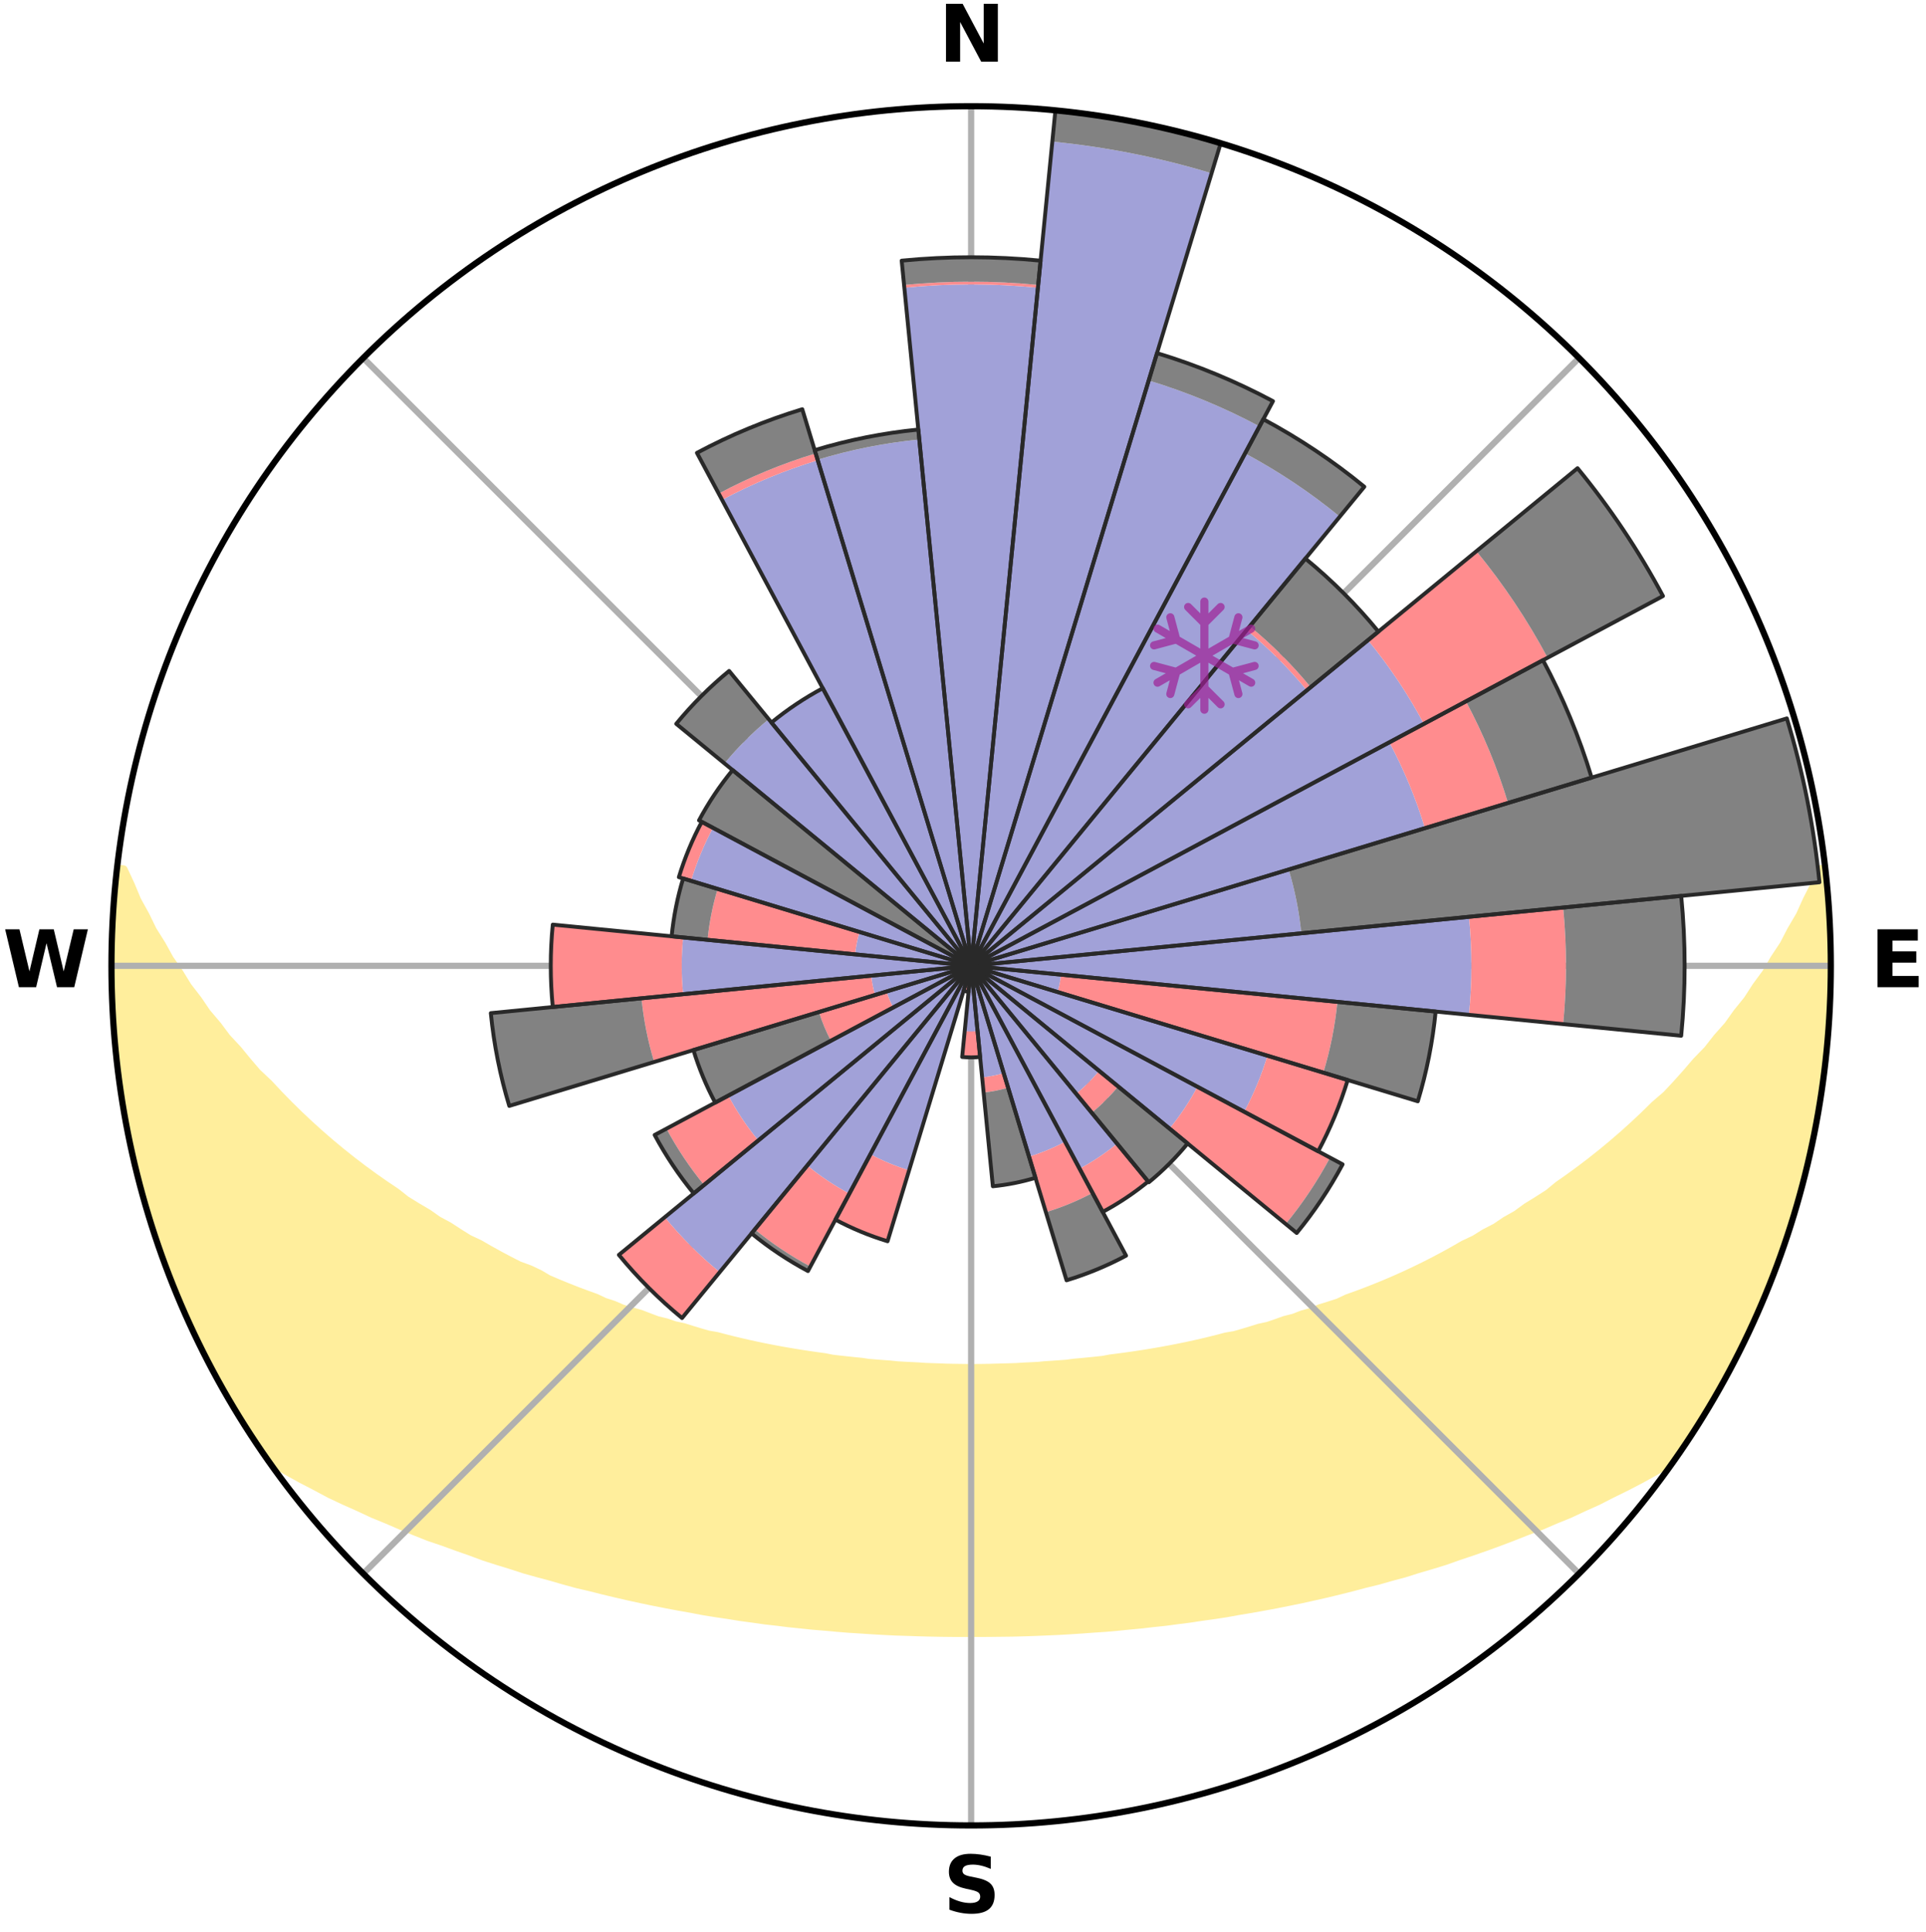 <?xml version="1.0" encoding="utf-8" standalone="no"?>
<!DOCTYPE svg PUBLIC "-//W3C//DTD SVG 1.1//EN"
  "http://www.w3.org/Graphics/SVG/1.1/DTD/svg11.dtd">
<svg xmlns:xlink="http://www.w3.org/1999/xlink" width="248.41pt" height="249.158pt" viewBox="0 0 248.41 249.158" xmlns="http://www.w3.org/2000/svg" version="1.1">
 <title>Ski Rose for Gstaad - Saanen - Rougemont</title>
 <defs>
  <style type="text/css">*{stroke-linejoin: round; stroke-linecap: butt}</style>
 </defs>
 <g id="figure_1">
  <g id="patch_1">
   <path d="M 0 249.158 
L 248.41 249.158 
L 248.41 0 
L 0 0 
z
" style="fill: #ffffff"/>
  </g>
  <g id="axes_1">
   <g id="patch_2">
    <path d="M 236.135 124.579 
C 236.135 110.018 233.267 95.599 227.695 82.147 
C 222.122 68.695 213.955 56.471 203.659 46.175 
C 193.363 35.879 181.139 27.711 167.687 22.139 
C 154.235 16.567 139.815 13.699 125.255 13.699 
C 110.694 13.699 96.275 16.567 82.823 22.139 
C 69.371 27.711 57.147 35.879 46.851 46.175 
C 36.555 56.471 28.387 68.695 22.815 82.147 
C 17.243 95.599 14.375 110.018 14.375 124.579 
C 14.375 139.14 17.243 153.559 22.815 167.011 
C 28.387 180.463 36.555 192.687 46.851 202.983 
C 57.147 213.279 69.371 221.447 82.823 227.019 
C 96.275 232.591 110.694 235.459 125.255 235.459 
C 139.815 235.459 154.235 232.591 167.687 227.019 
C 181.139 221.447 193.363 213.279 203.659 202.983 
C 213.955 192.687 222.122 180.463 227.695 167.011 
C 233.267 153.559 236.135 139.14 236.135 124.579 
M 125.255 124.579 
C 125.255 124.579 125.255 124.579 125.255 124.579 
C 125.255 124.579 125.255 124.579 125.255 124.579 
C 125.255 124.579 125.255 124.579 125.255 124.579 
C 125.255 124.579 125.255 124.579 125.255 124.579 
C 125.255 124.579 125.255 124.579 125.255 124.579 
C 125.255 124.579 125.255 124.579 125.255 124.579 
C 125.255 124.579 125.255 124.579 125.255 124.579 
C 125.255 124.579 125.255 124.579 125.255 124.579 
C 125.255 124.579 125.255 124.579 125.255 124.579 
C 125.255 124.579 125.255 124.579 125.255 124.579 
C 125.255 124.579 125.255 124.579 125.255 124.579 
C 125.255 124.579 125.255 124.579 125.255 124.579 
C 125.255 124.579 125.255 124.579 125.255 124.579 
C 125.255 124.579 125.255 124.579 125.255 124.579 
C 125.255 124.579 125.255 124.579 125.255 124.579 
C 125.255 124.579 125.255 124.579 125.255 124.579 
z
" style="fill: #ffffff"/>
   </g>
   <g id="PolyCollection_1">
    <defs>
     <path id="m3f0246ca40" d="M 235.303 -137.117 
L 234.758 -137.055 
L 234.016 -135.052 
L 233.006 -133.059 
L 232.131 -131.116 
L 231.002 -129.196 
L 230.032 -127.323 
L 228.815 -125.483 
L 227.77 -123.684 
L 226.481 -121.928 
L 225.37 -120.208 
L 224.019 -118.538 
L 222.851 -116.898 
L 221.446 -115.317 
L 220.227 -113.758 
L 218.776 -112.267 
L 217.512 -110.791 
L 216.228 -109.355 
L 214.924 -107.96 
L 213.4 -106.646 
L 212.064 -105.334 
L 210.712 -104.063 
L 209.347 -102.831 
L 207.97 -101.64 
L 206.582 -100.489 
L 205.184 -99.378 
L 203.777 -98.306 
L 202.364 -97.273 
L 200.945 -96.28 
L 199.704 -95.253 
L 198.274 -94.334 
L 196.842 -93.452 
L 195.584 -92.528 
L 194.148 -91.718 
L 192.884 -90.861 
L 191.449 -90.121 
L 190.181 -89.327 
L 188.751 -88.655 
L 187.483 -87.924 
L 186.216 -87.222 
L 184.949 -86.55 
L 183.684 -85.905 
L 182.422 -85.289 
L 181.163 -84.7 
L 179.908 -84.138 
L 178.657 -83.602 
L 177.412 -83.091 
L 176.173 -82.605 
L 174.94 -82.144 
L 173.715 -81.705 
L 172.612 -81.184 
L 171.399 -80.789 
L 170.195 -80.416 
L 169.104 -79.958 
L 167.915 -79.624 
L 166.833 -79.205 
L 165.661 -78.909 
L 164.588 -78.526 
L 163.519 -78.161 
L 162.373 -77.915 
L 161.316 -77.583 
L 160.264 -77.267 
L 159.216 -76.967 
L 158.106 -76.78 
L 157.072 -76.508 
L 156.044 -76.25 
L 155.021 -76.006 
L 154.003 -75.774 
L 152.991 -75.555 
L 151.985 -75.349 
L 150.984 -75.153 
L 149.99 -74.969 
L 149.001 -74.795 
L 148.017 -74.631 
L 147.04 -74.477 
L 146.068 -74.332 
L 145.101 -74.195 
L 144.14 -74.067 
L 143.185 -73.947 
L 142.255 -73.771 
L 141.307 -73.668 
L 140.364 -73.572 
L 139.425 -73.483 
L 138.491 -73.399 
L 137.572 -73.274 
L 136.644 -73.205 
L 135.72 -73.141 
L 134.799 -73.082 
L 133.887 -72.994 
L 132.971 -72.948 
L 132.058 -72.906 
L 131.149 -72.845 
L 130.239 -72.815 
L 129.331 -72.789 
L 128.424 -72.766 
L 127.518 -72.739 
L 126.613 -72.727 
L 125.707 -72.719 
L 124.802 -72.719 
L 123.897 -72.73 
L 122.992 -72.744 
L 122.086 -72.762 
L 121.18 -72.799 
L 120.272 -72.828 
L 119.362 -72.861 
L 118.454 -72.924 
L 117.542 -72.968 
L 116.626 -73.017 
L 115.708 -73.07 
L 114.795 -73.168 
L 113.872 -73.235 
L 112.945 -73.306 
L 112.015 -73.383 
L 111.095 -73.519 
L 110.157 -73.611 
L 109.216 -73.709 
L 108.269 -73.814 
L 107.318 -73.926 
L 106.387 -74.114 
L 105.427 -74.244 
L 104.463 -74.382 
L 103.493 -74.529 
L 102.517 -74.685 
L 101.536 -74.851 
L 100.549 -75.026 
L 99.556 -75.212 
L 98.558 -75.409 
L 97.554 -75.618 
L 96.544 -75.838 
L 95.529 -76.071 
L 94.508 -76.316 
L 93.482 -76.575 
L 92.45 -76.848 
L 91.343 -77.036 
L 90.298 -77.338 
L 89.248 -77.654 
L 88.194 -77.987 
L 87.05 -78.233 
L 85.984 -78.599 
L 84.822 -78.878 
L 83.745 -79.279 
L 82.665 -79.699 
L 81.479 -80.033 
L 80.284 -80.386 
L 79.189 -80.865 
L 77.98 -81.259 
L 76.879 -81.78 
L 75.657 -82.219 
L 74.428 -82.68 
L 73.192 -83.166 
L 71.949 -83.676 
L 70.702 -84.212 
L 69.589 -84.873 
L 68.337 -85.46 
L 66.934 -85.977 
L 65.672 -86.621 
L 64.409 -87.293 
L 63.144 -87.993 
L 61.88 -88.723 
L 60.453 -89.394 
L 59.188 -90.187 
L 57.925 -91.01 
L 56.494 -91.782 
L 55.236 -92.67 
L 53.806 -93.512 
L 52.377 -94.392 
L 51.133 -95.382 
L 49.712 -96.335 
L 48.296 -97.326 
L 46.885 -98.357 
L 45.482 -99.427 
L 44.087 -100.536 
L 42.701 -101.685 
L 41.327 -102.874 
L 39.965 -104.103 
L 38.616 -105.372 
L 37.283 -106.681 
L 35.965 -108.03 
L 34.666 -109.42 
L 33.179 -110.818 
L 31.917 -112.291 
L 30.678 -113.803 
L 29.253 -115.335 
L 28.06 -116.93 
L 26.685 -118.55 
L 25.546 -120.226 
L 24.228 -121.934 
L 23.15 -123.688 
L 21.897 -125.481 
L 20.889 -127.312 
L 19.713 -129.187 
L 18.787 -131.091 
L 17.708 -133.043 
L 16.888 -135.014 
L 15.947 -137.033 
L 15.156 -137.123 
L 15.156 -137.123 
L 14.891 -135.206 
L 14.775 -133.274 
L 14.691 -131.341 
L 14.525 -129.414 
L 14.442 -127.481 
L 14.456 -125.546 
L 14.389 -123.612 
L 14.468 -121.678 
L 14.578 -119.747 
L 14.609 -117.812 
L 14.783 -115.885 
L 14.987 -113.961 
L 15.116 -112.03 
L 15.382 -110.114 
L 15.601 -108.191 
L 16.003 -106.296 
L 16.26 -104.378 
L 16.647 -102.482 
L 17.062 -100.593 
L 17.508 -98.711 
L 17.982 -96.837 
L 18.487 -94.97 
L 19.022 -93.111 
L 19.586 -91.262 
L 20.181 -89.422 
L 20.806 -87.592 
L 21.462 -85.772 
L 22.148 -83.964 
L 22.866 -82.168 
L 23.615 -80.385 
L 24.396 -78.615 
L 25.21 -76.86 
L 26.057 -75.121 
L 26.945 -73.402 
L 27.866 -71.701 
L 28.768 -69.989 
L 29.718 -68.304 
L 30.721 -66.648 
L 31.75 -65.01 
L 32.802 -63.386 
L 33.876 -61.776 
L 35.268 -60.392 
L 37.076 -59.33 
L 38.905 -58.32 
L 40.753 -57.363 
L 42.548 -56.4 
L 44.406 -55.528 
L 46.27 -54.699 
L 48.072 -53.854 
L 49.927 -53.096 
L 51.725 -52.321 
L 53.519 -51.58 
L 55.309 -50.871 
L 57.144 -50.249 
L 58.921 -49.602 
L 60.691 -48.984 
L 62.409 -48.341 
L 64.165 -47.779 
L 65.914 -47.244 
L 67.617 -46.687 
L 69.35 -46.203 
L 71.072 -45.743 
L 72.751 -45.254 
L 74.427 -44.795 
L 76.123 -44.402 
L 77.779 -43.981 
L 79.432 -43.587 
L 81.073 -43.207 
L 82.711 -42.853 
L 84.338 -42.512 
L 85.96 -42.196 
L 87.572 -41.891 
L 89.179 -41.61 
L 90.761 -41.304 
L 92.352 -41.05 
L 93.938 -40.817 
L 95.503 -40.562 
L 97.073 -40.353 
L 98.628 -40.129 
L 100.188 -39.955 
L 101.733 -39.761 
L 103.279 -39.606 
L 104.815 -39.441 
L 106.353 -39.316 
L 107.88 -39.178 
L 109.404 -39.053 
L 110.926 -38.956 
L 112.443 -38.856 
L 113.958 -38.768 
L 115.469 -38.694 
L 116.98 -38.646 
L 118.488 -38.595 
L 119.993 -38.555 
L 121.498 -38.527 
L 123.001 -38.511 
L 124.504 -38.506 
L 126.006 -38.507 
L 127.509 -38.514 
L 129.012 -38.532 
L 130.517 -38.549 
L 132.022 -38.589 
L 133.53 -38.64 
L 135.039 -38.703 
L 136.552 -38.769 
L 138.066 -38.856 
L 139.583 -38.956 
L 141.103 -39.068 
L 142.632 -39.169 
L 144.159 -39.307 
L 145.69 -39.459 
L 147.231 -39.603 
L 148.771 -39.783 
L 150.325 -39.944 
L 151.874 -40.153 
L 153.438 -40.349 
L 154.998 -40.588 
L 156.577 -40.805 
L 158.16 -41.045 
L 159.736 -41.333 
L 161.336 -41.597 
L 162.941 -41.885 
L 164.556 -42.183 
L 166.175 -42.506 
L 167.806 -42.84 
L 169.44 -43.2 
L 171.086 -43.573 
L 172.735 -43.973 
L 174.396 -44.388 
L 176.059 -44.832 
L 177.764 -45.246 
L 179.447 -45.728 
L 181.171 -46.188 
L 182.863 -46.726 
L 184.603 -47.235 
L 186.352 -47.77 
L 188.068 -48.38 
L 189.832 -48.969 
L 191.602 -49.587 
L 193.38 -50.234 
L 195.163 -50.911 
L 196.951 -51.62 
L 198.795 -52.311 
L 200.593 -53.085 
L 202.453 -53.84 
L 204.256 -54.685 
L 206.115 -55.518 
L 207.915 -56.439 
L 209.774 -57.35 
L 211.617 -58.311 
L 213.45 -59.318 
L 215.253 -60.384 
L 216.632 -61.778 
L 217.707 -63.386 
L 218.763 -65.008 
L 219.779 -66.654 
L 220.754 -68.326 
L 221.744 -69.988 
L 222.617 -71.716 
L 223.53 -73.42 
L 224.393 -75.151 
L 225.327 -76.847 
L 226.08 -78.63 
L 226.934 -80.368 
L 227.682 -82.152 
L 228.343 -83.972 
L 229.053 -85.771 
L 229.715 -87.588 
L 230.4 -89.398 
L 230.962 -91.25 
L 231.479 -93.114 
L 232.066 -94.958 
L 232.544 -96.832 
L 233.056 -98.698 
L 233.436 -100.596 
L 233.873 -102.481 
L 234.274 -104.374 
L 234.519 -106.294 
L 234.869 -108.197 
L 235.16 -110.11 
L 235.415 -112.028 
L 235.489 -113.965 
L 235.685 -115.888 
L 235.843 -117.815 
L 235.955 -119.746 
L 236.042 -121.678 
L 236.092 -123.612 
L 236.108 -125.546 
L 236.081 -127.481 
L 236.029 -129.416 
L 235.762 -131.338 
L 235.644 -133.267 
L 235.485 -135.193 
L 235.303 -137.117 
z
" style="stroke: #ffee9c"/>
    </defs>
    <g clip-path="url(#p17b4e5845f)">
     <use xlink:href="#m3f0246ca40" x="0" y="249.158" style="fill: #ffee9c; stroke: #ffee9c"/>
    </g>
   </g>
   <g id="matplotlib.axis_1">
    <g id="xtick_1">
     <g id="line2d_1">
      <path d="M 125.255 124.579 
L 125.255 13.699 
" clip-path="url(#p17b4e5845f)" style="fill: none; stroke: #b0b0b0; stroke-width: 0.8; stroke-linecap: square"/>
     </g>
     <g id="text_1">
      <!-- N -->
      <g transform="translate(121.07 7.958) scale(0.1 -0.1)">
       <defs>
        <path id="DejaVuSans-Bold-4e" d="M 588 4666 
L 1931 4666 
L 3628 1466 
L 3628 4666 
L 4769 4666 
L 4769 0 
L 3425 0 
L 1728 3200 
L 1728 0 
L 588 0 
L 588 4666 
z
" transform="scale(0.016)"/>
       </defs>
       <use xlink:href="#DejaVuSans-Bold-4e"/>
      </g>
     </g>
    </g>
    <g id="xtick_2">
     <g id="line2d_2">
      <path d="M 125.255 124.579 
L 203.659 46.175 
" clip-path="url(#p17b4e5845f)" style="fill: none; stroke: #b0b0b0; stroke-width: 0.8; stroke-linecap: square"/>
     </g>
    </g>
    <g id="xtick_3">
     <g id="line2d_3">
      <path d="M 125.255 124.579 
L 236.135 124.579 
" clip-path="url(#p17b4e5845f)" style="fill: none; stroke: #b0b0b0; stroke-width: 0.8; stroke-linecap: square"/>
     </g>
     <g id="text_2">
      <!-- E -->
      <g transform="translate(241.219 127.338) scale(0.1 -0.1)">
       <defs>
        <path id="DejaVuSans-Bold-45" d="M 588 4666 
L 3834 4666 
L 3834 3756 
L 1791 3756 
L 1791 2888 
L 3713 2888 
L 3713 1978 
L 1791 1978 
L 1791 909 
L 3903 909 
L 3903 0 
L 588 0 
L 588 4666 
z
" transform="scale(0.016)"/>
       </defs>
       <use xlink:href="#DejaVuSans-Bold-45"/>
      </g>
     </g>
    </g>
    <g id="xtick_4">
     <g id="line2d_4">
      <path d="M 125.255 124.579 
L 203.659 202.983 
" clip-path="url(#p17b4e5845f)" style="fill: none; stroke: #b0b0b0; stroke-width: 0.8; stroke-linecap: square"/>
     </g>
    </g>
    <g id="xtick_5">
     <g id="line2d_5">
      <path d="M 125.255 124.579 
L 125.255 235.459 
" clip-path="url(#p17b4e5845f)" style="fill: none; stroke: #b0b0b0; stroke-width: 0.8; stroke-linecap: square"/>
     </g>
     <g id="text_3">
      <!-- S -->
      <g transform="translate(121.654 246.718) scale(0.1 -0.1)">
       <defs>
        <path id="DejaVuSans-Bold-53" d="M 3834 4519 
L 3834 3531 
Q 3450 3703 3084 3790 
Q 2719 3878 2394 3878 
Q 1963 3878 1756 3759 
Q 1550 3641 1550 3391 
Q 1550 3203 1689 3098 
Q 1828 2994 2194 2919 
L 2706 2816 
Q 3484 2659 3812 2340 
Q 4141 2022 4141 1434 
Q 4141 663 3683 286 
Q 3225 -91 2284 -91 
Q 1841 -91 1394 -6 
Q 947 78 500 244 
L 500 1259 
Q 947 1022 1364 901 
Q 1781 781 2169 781 
Q 2563 781 2772 912 
Q 2981 1044 2981 1288 
Q 2981 1506 2839 1625 
Q 2697 1744 2272 1838 
L 1806 1941 
Q 1106 2091 782 2419 
Q 459 2747 459 3303 
Q 459 4000 909 4375 
Q 1359 4750 2203 4750 
Q 2588 4750 2994 4692 
Q 3400 4634 3834 4519 
z
" transform="scale(0.016)"/>
       </defs>
       <use xlink:href="#DejaVuSans-Bold-53"/>
      </g>
     </g>
    </g>
    <g id="xtick_6">
     <g id="line2d_6">
      <path d="M 125.255 124.579 
L 46.851 202.983 
" clip-path="url(#p17b4e5845f)" style="fill: none; stroke: #b0b0b0; stroke-width: 0.8; stroke-linecap: square"/>
     </g>
    </g>
    <g id="xtick_7">
     <g id="line2d_7">
      <path d="M 125.255 124.579 
L 14.375 124.579 
" clip-path="url(#p17b4e5845f)" style="fill: none; stroke: #b0b0b0; stroke-width: 0.8; stroke-linecap: square"/>
     </g>
     <g id="text_4">
      <!-- W -->
      <g transform="translate(0.36 127.338) scale(0.1 -0.1)">
       <defs>
        <path id="DejaVuSans-Bold-57" d="M 191 4666 
L 1344 4666 
L 2150 1275 
L 2950 4666 
L 4109 4666 
L 4909 1275 
L 5716 4666 
L 6859 4666 
L 5759 0 
L 4372 0 
L 3525 3547 
L 2688 0 
L 1300 0 
L 191 4666 
z
" transform="scale(0.016)"/>
       </defs>
       <use xlink:href="#DejaVuSans-Bold-57"/>
      </g>
     </g>
    </g>
    <g id="xtick_8">
     <g id="line2d_8">
      <path d="M 125.255 124.579 
L 46.851 46.175 
" clip-path="url(#p17b4e5845f)" style="fill: none; stroke: #b0b0b0; stroke-width: 0.8; stroke-linecap: square"/>
     </g>
    </g>
   </g>
   <g id="matplotlib.axis_2"/>
   <g id="patch_3">
    <path d="M 125.255 124.579 
C 125.255 124.579 125.255 124.579 125.255 124.579 
C 125.255 124.579 125.255 124.579 125.255 124.579 
L 125.255 124.579 
C 125.255 124.579 125.255 124.579 125.255 124.579 
C 125.255 124.579 125.255 124.579 125.255 124.579 
z
" clip-path="url(#p17b4e5845f)" style="fill: #d9d9d9"/>
   </g>
   <g id="patch_4">
    <path d="M 125.255 124.579 
C 125.255 124.579 125.255 124.579 125.255 124.579 
C 125.255 124.579 125.255 124.579 125.255 124.579 
L 125.255 124.579 
C 125.255 124.579 125.255 124.579 125.255 124.579 
C 125.255 124.579 125.255 124.579 125.255 124.579 
z
" clip-path="url(#p17b4e5845f)" style="fill: #d9d9d9"/>
   </g>
   <g id="patch_5">
    <path d="M 125.255 124.579 
C 125.255 124.579 125.255 124.579 125.255 124.579 
C 125.255 124.579 125.255 124.579 125.255 124.579 
L 125.255 124.579 
C 125.255 124.579 125.255 124.579 125.255 124.579 
C 125.255 124.579 125.255 124.579 125.255 124.579 
z
" clip-path="url(#p17b4e5845f)" style="fill: #d9d9d9"/>
   </g>
   <g id="patch_6">
    <path d="M 125.255 124.579 
C 125.255 124.579 125.255 124.579 125.255 124.579 
C 125.255 124.579 125.255 124.579 125.255 124.579 
L 125.255 124.579 
C 125.255 124.579 125.255 124.579 125.255 124.579 
C 125.255 124.579 125.255 124.579 125.255 124.579 
z
" clip-path="url(#p17b4e5845f)" style="fill: #d9d9d9"/>
   </g>
   <g id="patch_7">
    <path d="M 125.255 124.579 
C 125.255 124.579 125.255 124.579 125.255 124.579 
C 125.255 124.579 125.255 124.579 125.255 124.579 
L 125.255 124.579 
C 125.255 124.579 125.255 124.579 125.255 124.579 
C 125.255 124.579 125.255 124.579 125.255 124.579 
z
" clip-path="url(#p17b4e5845f)" style="fill: #d9d9d9"/>
   </g>
   <g id="patch_8">
    <path d="M 125.255 124.579 
C 125.255 124.579 125.255 124.579 125.255 124.579 
C 125.255 124.579 125.255 124.579 125.255 124.579 
L 125.255 124.579 
C 125.255 124.579 125.255 124.579 125.255 124.579 
C 125.255 124.579 125.255 124.579 125.255 124.579 
z
" clip-path="url(#p17b4e5845f)" style="fill: #d9d9d9"/>
   </g>
   <g id="patch_9">
    <path d="M 125.255 124.579 
C 125.255 124.579 125.255 124.579 125.255 124.579 
C 125.255 124.579 125.255 124.579 125.255 124.579 
L 125.255 124.579 
C 125.255 124.579 125.255 124.579 125.255 124.579 
C 125.255 124.579 125.255 124.579 125.255 124.579 
z
" clip-path="url(#p17b4e5845f)" style="fill: #d9d9d9"/>
   </g>
   <g id="patch_10">
    <path d="M 125.255 124.579 
C 125.255 124.579 125.255 124.579 125.255 124.579 
C 125.255 124.579 125.255 124.579 125.255 124.579 
L 125.255 124.579 
C 125.255 124.579 125.255 124.579 125.255 124.579 
C 125.255 124.579 125.255 124.579 125.255 124.579 
z
" clip-path="url(#p17b4e5845f)" style="fill: #d9d9d9"/>
   </g>
   <g id="patch_11">
    <path d="M 125.255 124.579 
C 125.255 124.579 125.255 124.579 125.255 124.579 
C 125.255 124.579 125.255 124.579 125.255 124.579 
L 125.255 124.579 
C 125.255 124.579 125.255 124.579 125.255 124.579 
C 125.255 124.579 125.255 124.579 125.255 124.579 
z
" clip-path="url(#p17b4e5845f)" style="fill: #d9d9d9"/>
   </g>
   <g id="patch_12">
    <path d="M 125.255 124.579 
C 125.255 124.579 125.255 124.579 125.255 124.579 
C 125.255 124.579 125.255 124.579 125.255 124.579 
L 125.255 124.579 
C 125.255 124.579 125.255 124.579 125.255 124.579 
C 125.255 124.579 125.255 124.579 125.255 124.579 
z
" clip-path="url(#p17b4e5845f)" style="fill: #d9d9d9"/>
   </g>
   <g id="patch_13">
    <path d="M 125.255 124.579 
C 125.255 124.579 125.255 124.579 125.255 124.579 
C 125.255 124.579 125.255 124.579 125.255 124.579 
L 125.255 124.579 
C 125.255 124.579 125.255 124.579 125.255 124.579 
C 125.255 124.579 125.255 124.579 125.255 124.579 
z
" clip-path="url(#p17b4e5845f)" style="fill: #d9d9d9"/>
   </g>
   <g id="patch_14">
    <path d="M 125.255 124.579 
C 125.255 124.579 125.255 124.579 125.255 124.579 
C 125.255 124.579 125.255 124.579 125.255 124.579 
L 125.255 124.579 
C 125.255 124.579 125.255 124.579 125.255 124.579 
C 125.255 124.579 125.255 124.579 125.255 124.579 
z
" clip-path="url(#p17b4e5845f)" style="fill: #d9d9d9"/>
   </g>
   <g id="patch_15">
    <path d="M 125.255 124.579 
C 125.255 124.579 125.255 124.579 125.255 124.579 
C 125.255 124.579 125.255 124.579 125.255 124.579 
L 125.255 124.579 
C 125.255 124.579 125.255 124.579 125.255 124.579 
C 125.255 124.579 125.255 124.579 125.255 124.579 
z
" clip-path="url(#p17b4e5845f)" style="fill: #d9d9d9"/>
   </g>
   <g id="patch_16">
    <path d="M 125.255 124.579 
C 125.255 124.579 125.255 124.579 125.255 124.579 
C 125.255 124.579 125.255 124.579 125.255 124.579 
L 125.255 124.579 
C 125.255 124.579 125.255 124.579 125.255 124.579 
C 125.255 124.579 125.255 124.579 125.255 124.579 
z
" clip-path="url(#p17b4e5845f)" style="fill: #d9d9d9"/>
   </g>
   <g id="patch_17">
    <path d="M 125.255 124.579 
C 125.255 124.579 125.255 124.579 125.255 124.579 
C 125.255 124.579 125.255 124.579 125.255 124.579 
L 125.255 124.579 
C 125.255 124.579 125.255 124.579 125.255 124.579 
C 125.255 124.579 125.255 124.579 125.255 124.579 
z
" clip-path="url(#p17b4e5845f)" style="fill: #d9d9d9"/>
   </g>
   <g id="patch_18">
    <path d="M 125.255 124.579 
C 125.255 124.579 125.255 124.579 125.255 124.579 
C 125.255 124.579 125.255 124.579 125.255 124.579 
L 125.255 124.579 
C 125.255 124.579 125.255 124.579 125.255 124.579 
C 125.255 124.579 125.255 124.579 125.255 124.579 
z
" clip-path="url(#p17b4e5845f)" style="fill: #d9d9d9"/>
   </g>
   <g id="patch_19">
    <path d="M 125.255 124.579 
C 125.255 124.579 125.255 124.579 125.255 124.579 
C 125.255 124.579 125.255 124.579 125.255 124.579 
L 125.255 124.579 
C 125.255 124.579 125.255 124.579 125.255 124.579 
C 125.255 124.579 125.255 124.579 125.255 124.579 
z
" clip-path="url(#p17b4e5845f)" style="fill: #d9d9d9"/>
   </g>
   <g id="patch_20">
    <path d="M 125.255 124.579 
C 125.255 124.579 125.255 124.579 125.255 124.579 
C 125.255 124.579 125.255 124.579 125.255 124.579 
L 125.255 124.579 
C 125.255 124.579 125.255 124.579 125.255 124.579 
C 125.255 124.579 125.255 124.579 125.255 124.579 
z
" clip-path="url(#p17b4e5845f)" style="fill: #d9d9d9"/>
   </g>
   <g id="patch_21">
    <path d="M 125.255 124.579 
C 125.255 124.579 125.255 124.579 125.255 124.579 
C 125.255 124.579 125.255 124.579 125.255 124.579 
L 125.255 124.579 
C 125.255 124.579 125.255 124.579 125.255 124.579 
C 125.255 124.579 125.255 124.579 125.255 124.579 
z
" clip-path="url(#p17b4e5845f)" style="fill: #d9d9d9"/>
   </g>
   <g id="patch_22">
    <path d="M 125.255 124.579 
C 125.255 124.579 125.255 124.579 125.255 124.579 
C 125.255 124.579 125.255 124.579 125.255 124.579 
L 125.255 124.579 
C 125.255 124.579 125.255 124.579 125.255 124.579 
C 125.255 124.579 125.255 124.579 125.255 124.579 
z
" clip-path="url(#p17b4e5845f)" style="fill: #d9d9d9"/>
   </g>
   <g id="patch_23">
    <path d="M 125.255 124.579 
C 125.255 124.579 125.255 124.579 125.255 124.579 
C 125.255 124.579 125.255 124.579 125.255 124.579 
L 125.255 124.579 
C 125.255 124.579 125.255 124.579 125.255 124.579 
C 125.255 124.579 125.255 124.579 125.255 124.579 
z
" clip-path="url(#p17b4e5845f)" style="fill: #d9d9d9"/>
   </g>
   <g id="patch_24">
    <path d="M 125.255 124.579 
C 125.255 124.579 125.255 124.579 125.255 124.579 
C 125.255 124.579 125.255 124.579 125.255 124.579 
L 125.255 124.579 
C 125.255 124.579 125.255 124.579 125.255 124.579 
C 125.255 124.579 125.255 124.579 125.255 124.579 
z
" clip-path="url(#p17b4e5845f)" style="fill: #d9d9d9"/>
   </g>
   <g id="patch_25">
    <path d="M 125.255 124.579 
C 125.255 124.579 125.255 124.579 125.255 124.579 
C 125.255 124.579 125.255 124.579 125.255 124.579 
L 125.255 124.579 
C 125.255 124.579 125.255 124.579 125.255 124.579 
C 125.255 124.579 125.255 124.579 125.255 124.579 
z
" clip-path="url(#p17b4e5845f)" style="fill: #d9d9d9"/>
   </g>
   <g id="patch_26">
    <path d="M 125.255 124.579 
C 125.255 124.579 125.255 124.579 125.255 124.579 
C 125.255 124.579 125.255 124.579 125.255 124.579 
L 125.255 124.579 
C 125.255 124.579 125.255 124.579 125.255 124.579 
C 125.255 124.579 125.255 124.579 125.255 124.579 
z
" clip-path="url(#p17b4e5845f)" style="fill: #d9d9d9"/>
   </g>
   <g id="patch_27">
    <path d="M 125.255 124.579 
C 125.255 124.579 125.255 124.579 125.255 124.579 
C 125.255 124.579 125.255 124.579 125.255 124.579 
L 125.255 124.579 
C 125.255 124.579 125.255 124.579 125.255 124.579 
C 125.255 124.579 125.255 124.579 125.255 124.579 
z
" clip-path="url(#p17b4e5845f)" style="fill: #d9d9d9"/>
   </g>
   <g id="patch_28">
    <path d="M 125.255 124.579 
C 125.255 124.579 125.255 124.579 125.255 124.579 
C 125.255 124.579 125.255 124.579 125.255 124.579 
L 125.255 124.579 
C 125.255 124.579 125.255 124.579 125.255 124.579 
C 125.255 124.579 125.255 124.579 125.255 124.579 
z
" clip-path="url(#p17b4e5845f)" style="fill: #d9d9d9"/>
   </g>
   <g id="patch_29">
    <path d="M 125.255 124.579 
C 125.255 124.579 125.255 124.579 125.255 124.579 
C 125.255 124.579 125.255 124.579 125.255 124.579 
L 125.255 124.579 
C 125.255 124.579 125.255 124.579 125.255 124.579 
C 125.255 124.579 125.255 124.579 125.255 124.579 
z
" clip-path="url(#p17b4e5845f)" style="fill: #d9d9d9"/>
   </g>
   <g id="patch_30">
    <path d="M 125.255 124.579 
C 125.255 124.579 125.255 124.579 125.255 124.579 
C 125.255 124.579 125.255 124.579 125.255 124.579 
L 125.255 124.579 
C 125.255 124.579 125.255 124.579 125.255 124.579 
C 125.255 124.579 125.255 124.579 125.255 124.579 
z
" clip-path="url(#p17b4e5845f)" style="fill: #d9d9d9"/>
   </g>
   <g id="patch_31">
    <path d="M 125.255 124.579 
C 125.255 124.579 125.255 124.579 125.255 124.579 
C 125.255 124.579 125.255 124.579 125.255 124.579 
L 125.255 124.579 
C 125.255 124.579 125.255 124.579 125.255 124.579 
C 125.255 124.579 125.255 124.579 125.255 124.579 
z
" clip-path="url(#p17b4e5845f)" style="fill: #d9d9d9"/>
   </g>
   <g id="patch_32">
    <path d="M 125.255 124.579 
C 125.255 124.579 125.255 124.579 125.255 124.579 
C 125.255 124.579 125.255 124.579 125.255 124.579 
L 125.255 124.579 
C 125.255 124.579 125.255 124.579 125.255 124.579 
C 125.255 124.579 125.255 124.579 125.255 124.579 
z
" clip-path="url(#p17b4e5845f)" style="fill: #d9d9d9"/>
   </g>
   <g id="patch_33">
    <path d="M 125.255 124.579 
C 125.255 124.579 125.255 124.579 125.255 124.579 
C 125.255 124.579 125.255 124.579 125.255 124.579 
L 125.255 124.579 
C 125.255 124.579 125.255 124.579 125.255 124.579 
C 125.255 124.579 125.255 124.579 125.255 124.579 
z
" clip-path="url(#p17b4e5845f)" style="fill: #d9d9d9"/>
   </g>
   <g id="patch_34">
    <path d="M 125.255 124.579 
C 125.255 124.579 125.255 124.579 125.255 124.579 
C 125.255 124.579 125.255 124.579 125.255 124.579 
L 125.255 124.579 
C 125.255 124.579 125.255 124.579 125.255 124.579 
C 125.255 124.579 125.255 124.579 125.255 124.579 
z
" clip-path="url(#p17b4e5845f)" style="fill: #d9d9d9"/>
   </g>
   <g id="patch_35">
    <path d="M 125.255 124.579 
C 125.255 124.579 125.255 124.579 125.255 124.579 
C 125.255 124.579 125.255 124.579 125.255 124.579 
L 133.87 37.108 
C 131.007 36.826 128.132 36.684 125.255 36.684 
C 122.378 36.684 119.503 36.826 116.64 37.108 
z
" clip-path="url(#p17b4e5845f)" style="fill: #a1a1d8"/>
   </g>
   <g id="patch_36">
    <path d="M 125.255 124.579 
C 125.255 124.579 125.255 124.579 125.255 124.579 
C 125.255 124.579 125.255 124.579 125.255 124.579 
L 156.265 22.353 
C 152.919 21.337 149.525 20.487 146.096 19.805 
C 142.666 19.123 139.205 18.61 135.726 18.267 
z
" clip-path="url(#p17b4e5845f)" style="fill: #a1a1d8"/>
   </g>
   <g id="patch_37">
    <path d="M 125.255 124.579 
C 125.255 124.579 125.255 124.579 125.255 124.579 
C 125.255 124.579 125.255 124.579 125.255 124.579 
L 162.446 54.999 
C 160.168 53.782 157.833 52.677 155.447 51.689 
C 153.061 50.701 150.628 49.83 148.157 49.081 
z
" clip-path="url(#p17b4e5845f)" style="fill: #a1a1d8"/>
   </g>
   <g id="patch_38">
    <path d="M 125.255 124.579 
C 125.255 124.579 125.255 124.579 125.255 124.579 
C 125.255 124.579 125.255 124.579 125.255 124.579 
L 172.802 66.643 
C 170.906 65.087 168.934 63.624 166.894 62.261 
C 164.854 60.899 162.749 59.637 160.585 58.48 
z
" clip-path="url(#p17b4e5845f)" style="fill: #a1a1d8"/>
   </g>
   <g id="patch_39">
    <path d="M 125.255 124.579 
C 125.255 124.579 125.255 124.579 125.255 124.579 
C 125.255 124.579 125.255 124.579 125.255 124.579 
L 168.555 89.043 
C 167.392 87.626 166.16 86.267 164.864 84.97 
C 163.567 83.674 162.208 82.442 160.791 81.279 
z
" clip-path="url(#p17b4e5845f)" style="fill: #a1a1d8"/>
   </g>
   <g id="patch_40">
    <path d="M 125.255 124.579 
C 125.255 124.579 125.255 124.579 125.255 124.579 
C 125.255 124.579 125.255 124.579 125.255 124.579 
L 183.649 93.367 
C 182.628 91.455 181.513 89.595 180.309 87.793 
C 179.105 85.991 177.813 84.25 176.438 82.574 
z
" clip-path="url(#p17b4e5845f)" style="fill: #a1a1d8"/>
   </g>
   <g id="patch_41">
    <path d="M 125.255 124.579 
C 125.255 124.579 125.255 124.579 125.255 124.579 
C 125.255 124.579 125.255 124.579 125.255 124.579 
L 183.786 106.824 
C 183.205 104.908 182.53 103.022 181.764 101.172 
C 180.997 99.323 180.141 97.512 179.197 95.746 
z
" clip-path="url(#p17b4e5845f)" style="fill: #a1a1d8"/>
   </g>
   <g id="patch_42">
    <path d="M 125.255 124.579 
C 125.255 124.579 125.255 124.579 125.255 124.579 
C 125.255 124.579 125.255 124.579 125.255 124.579 
L 167.838 120.385 
C 167.701 118.991 167.496 117.605 167.222 116.231 
C 166.949 114.858 166.609 113.498 166.202 112.158 
z
" clip-path="url(#p17b4e5845f)" style="fill: #a1a1d8"/>
   </g>
   <g id="patch_43">
    <path d="M 125.255 124.579 
C 125.255 124.579 125.255 124.579 125.255 124.579 
C 125.255 124.579 125.255 124.579 125.255 124.579 
L 189.469 130.904 
C 189.676 128.802 189.78 126.691 189.78 124.579 
C 189.78 122.467 189.676 120.356 189.469 118.254 
z
" clip-path="url(#p17b4e5845f)" style="fill: #a1a1d8"/>
   </g>
   <g id="patch_44">
    <path d="M 125.255 124.579 
C 125.255 124.579 125.255 124.579 125.255 124.579 
C 125.255 124.579 125.255 124.579 125.255 124.579 
L 136.405 127.961 
C 136.516 127.596 136.608 127.226 136.683 126.852 
C 136.757 126.478 136.813 126.101 136.851 125.721 
z
" clip-path="url(#p17b4e5845f)" style="fill: #a1a1d8"/>
   </g>
   <g id="patch_45">
    <path d="M 125.255 124.579 
C 125.255 124.579 125.255 124.579 125.255 124.579 
C 125.255 124.579 125.255 124.579 125.255 124.579 
L 160.479 143.407 
C 161.096 142.254 161.655 141.071 162.155 139.864 
C 162.655 138.656 163.096 137.424 163.476 136.173 
z
" clip-path="url(#p17b4e5845f)" style="fill: #a1a1d8"/>
   </g>
   <g id="patch_46">
    <path d="M 125.255 124.579 
C 125.255 124.579 125.255 124.579 125.255 124.579 
C 125.255 124.579 125.255 124.579 125.255 124.579 
L 150.841 145.577 
C 151.528 144.74 152.174 143.869 152.776 142.968 
C 153.378 142.067 153.935 141.137 154.446 140.182 
z
" clip-path="url(#p17b4e5845f)" style="fill: #a1a1d8"/>
   </g>
   <g id="patch_47">
    <path d="M 125.255 124.579 
C 125.255 124.579 125.255 124.579 125.255 124.579 
C 125.255 124.579 125.255 124.579 125.255 124.579 
L 138.807 141.092 
C 139.347 140.648 139.865 140.179 140.36 139.684 
C 140.854 139.19 141.324 138.671 141.768 138.131 
z
" clip-path="url(#p17b4e5845f)" style="fill: #a1a1d8"/>
   </g>
   <g id="patch_48">
    <path d="M 125.255 124.579 
C 125.255 124.579 125.255 124.579 125.255 124.579 
C 125.255 124.579 125.255 124.579 125.255 124.579 
L 139.243 150.75 
C 140.1 150.292 140.934 149.792 141.741 149.253 
C 142.549 148.713 143.33 148.134 144.08 147.518 
z
" clip-path="url(#p17b4e5845f)" style="fill: #a1a1d8"/>
   </g>
   <g id="patch_49">
    <path d="M 125.255 124.579 
C 125.255 124.579 125.255 124.579 125.255 124.579 
C 125.255 124.579 125.255 124.579 125.255 124.579 
L 132.723 149.198 
C 133.529 148.953 134.322 148.67 135.1 148.347 
C 135.878 148.025 136.64 147.665 137.382 147.268 
z
" clip-path="url(#p17b4e5845f)" style="fill: #a1a1d8"/>
   </g>
   <g id="patch_50">
    <path d="M 125.255 124.579 
C 125.255 124.579 125.255 124.579 125.255 124.579 
C 125.255 124.579 125.255 124.579 125.255 124.579 
L 126.673 138.977 
C 127.144 138.93 127.613 138.861 128.077 138.768 
C 128.542 138.676 129.001 138.561 129.455 138.424 
z
" clip-path="url(#p17b4e5845f)" style="fill: #a1a1d8"/>
   </g>
   <g id="patch_51">
    <path d="M 125.255 124.579 
C 125.255 124.579 125.255 124.579 125.255 124.579 
C 125.255 124.579 125.255 124.579 125.255 124.579 
L 124.425 133.003 
C 124.701 133.03 124.978 133.044 125.255 133.044 
C 125.532 133.044 125.809 133.03 126.085 133.003 
z
" clip-path="url(#p17b4e5845f)" style="fill: #a1a1d8"/>
   </g>
   <g id="patch_52">
    <path d="M 125.255 124.579 
C 125.255 124.579 125.255 124.579 125.255 124.579 
C 125.255 124.579 125.255 124.579 125.255 124.579 
L 125.255 124.579 
C 125.255 124.579 125.255 124.579 125.255 124.579 
C 125.255 124.579 125.255 124.579 125.255 124.579 
z
" clip-path="url(#p17b4e5845f)" style="fill: #a1a1d8"/>
   </g>
   <g id="patch_53">
    <path d="M 125.255 124.579 
C 125.255 124.579 125.255 124.579 125.255 124.579 
C 125.255 124.579 125.255 124.579 125.255 124.579 
L 112.26 148.891 
C 113.056 149.316 113.872 149.702 114.706 150.047 
C 115.539 150.392 116.389 150.697 117.253 150.959 
z
" clip-path="url(#p17b4e5845f)" style="fill: #a1a1d8"/>
   </g>
   <g id="patch_54">
    <path d="M 125.255 124.579 
C 125.255 124.579 125.255 124.579 125.255 124.579 
C 125.255 124.579 125.255 124.579 125.255 124.579 
L 104.113 150.341 
C 104.956 151.033 105.833 151.683 106.74 152.289 
C 107.647 152.895 108.583 153.456 109.545 153.97 
z
" clip-path="url(#p17b4e5845f)" style="fill: #a1a1d8"/>
   </g>
   <g id="patch_55">
    <path d="M 125.255 124.579 
C 125.255 124.579 125.255 124.579 125.255 124.579 
C 125.255 124.579 125.255 124.579 125.255 124.579 
L 85.737 157.011 
C 86.798 158.304 87.923 159.545 89.106 160.728 
C 90.289 161.911 91.53 163.036 92.823 164.097 
z
" clip-path="url(#p17b4e5845f)" style="fill: #a1a1d8"/>
   </g>
   <g id="patch_56">
    <path d="M 125.255 124.579 
C 125.255 124.579 125.255 124.579 125.255 124.579 
C 125.255 124.579 125.255 124.579 125.255 124.579 
L 93.931 141.322 
C 94.479 142.347 95.077 143.345 95.723 144.312 
C 96.369 145.278 97.062 146.212 97.799 147.111 
z
" clip-path="url(#p17b4e5845f)" style="fill: #a1a1d8"/>
   </g>
   <g id="patch_57">
    <path d="M 125.255 124.579 
C 125.255 124.579 125.255 124.579 125.255 124.579 
C 125.255 124.579 125.255 124.579 125.255 124.579 
L 114.339 127.89 
C 114.448 128.247 114.574 128.599 114.717 128.944 
C 114.859 129.289 115.019 129.627 115.195 129.956 
z
" clip-path="url(#p17b4e5845f)" style="fill: #a1a1d8"/>
   </g>
   <g id="patch_58">
    <path d="M 125.255 124.579 
C 125.255 124.579 125.255 124.579 125.255 124.579 
C 125.255 124.579 125.255 124.579 125.255 124.579 
L 112.363 125.849 
C 112.404 126.271 112.466 126.691 112.549 127.106 
C 112.632 127.522 112.735 127.934 112.858 128.34 
z
" clip-path="url(#p17b4e5845f)" style="fill: #a1a1d8"/>
   </g>
   <g id="patch_59">
    <path d="M 125.255 124.579 
C 125.255 124.579 125.255 124.579 125.255 124.579 
C 125.255 124.579 125.255 124.579 125.255 124.579 
L 88.105 120.92 
C 87.985 122.136 87.925 123.357 87.925 124.579 
C 87.925 125.801 87.985 127.022 88.105 128.238 
z
" clip-path="url(#p17b4e5845f)" style="fill: #a1a1d8"/>
   </g>
   <g id="patch_60">
    <path d="M 125.255 124.579 
C 125.255 124.579 125.255 124.579 125.255 124.579 
C 125.255 124.579 125.255 124.579 125.255 124.579 
L 110.86 120.212 
C 110.717 120.684 110.597 121.162 110.501 121.644 
C 110.405 122.127 110.333 122.615 110.285 123.105 
z
" clip-path="url(#p17b4e5845f)" style="fill: #a1a1d8"/>
   </g>
   <g id="patch_61">
    <path d="M 125.255 124.579 
C 125.255 124.579 125.255 124.579 125.255 124.579 
C 125.255 124.579 125.255 124.579 125.255 124.579 
L 91.957 106.781 
C 91.374 107.871 90.845 108.989 90.373 110.13 
C 89.9 111.272 89.483 112.436 89.124 113.619 
z
" clip-path="url(#p17b4e5845f)" style="fill: #a1a1d8"/>
   </g>
   <g id="patch_62">
    <path d="M 125.255 124.579 
C 125.255 124.579 125.255 124.579 125.255 124.579 
C 125.255 124.579 125.255 124.579 125.255 124.579 
L 122.881 122.631 
C 122.818 122.709 122.758 122.79 122.702 122.873 
C 122.646 122.957 122.594 123.043 122.547 123.132 
z
" clip-path="url(#p17b4e5845f)" style="fill: #a1a1d8"/>
   </g>
   <g id="patch_63">
    <path d="M 125.255 124.579 
C 125.255 124.579 125.255 124.579 125.255 124.579 
C 125.255 124.579 125.255 124.579 125.255 124.579 
L 99.15 92.77 
C 98.109 93.624 97.11 94.529 96.158 95.482 
C 95.205 96.434 94.3 97.433 93.446 98.474 
z
" clip-path="url(#p17b4e5845f)" style="fill: #a1a1d8"/>
   </g>
   <g id="patch_64">
    <path d="M 125.255 124.579 
C 125.255 124.579 125.255 124.579 125.255 124.579 
C 125.255 124.579 125.255 124.579 125.255 124.579 
L 106.118 88.776 
C 104.946 89.403 103.806 90.086 102.701 90.825 
C 101.596 91.563 100.528 92.355 99.501 93.198 
z
" clip-path="url(#p17b4e5845f)" style="fill: #a1a1d8"/>
   </g>
   <g id="patch_65">
    <path d="M 125.255 124.579 
C 125.255 124.579 125.255 124.579 125.255 124.579 
C 125.255 124.579 125.255 124.579 125.255 124.579 
L 105.472 59.364 
C 103.338 60.012 101.236 60.764 99.175 61.617 
C 97.114 62.471 95.097 63.425 93.129 64.477 
z
" clip-path="url(#p17b4e5845f)" style="fill: #a1a1d8"/>
   </g>
   <g id="patch_66">
    <path d="M 125.255 124.579 
C 125.255 124.579 125.255 124.579 125.255 124.579 
C 125.255 124.579 125.255 124.579 125.255 124.579 
L 118.568 56.689 
C 116.346 56.908 114.136 57.236 111.946 57.671 
C 109.756 58.107 107.589 58.65 105.452 59.298 
z
" clip-path="url(#p17b4e5845f)" style="fill: #a1a1d8"/>
   </g>
   <g id="patch_67">
    <path d="M 116.64 37.108 
C 119.503 36.826 122.378 36.684 125.255 36.684 
C 128.132 36.684 131.007 36.826 133.87 37.108 
L 133.905 36.756 
C 131.03 36.473 128.143 36.331 125.255 36.331 
C 122.366 36.331 119.48 36.473 116.605 36.756 
z
" clip-path="url(#p17b4e5845f)" style="fill: #ff8c8e"/>
   </g>
   <g id="patch_68">
    <path d="M 135.726 18.267 
C 139.205 18.61 142.666 19.123 146.096 19.805 
C 149.525 20.487 152.919 21.337 156.265 22.353 
L 156.265 22.353 
C 152.919 21.337 149.525 20.487 146.096 19.805 
C 142.666 19.123 139.205 18.61 135.726 18.267 
z
" clip-path="url(#p17b4e5845f)" style="fill: #ff8c8e"/>
   </g>
   <g id="patch_69">
    <path d="M 148.157 49.081 
C 150.628 49.83 153.061 50.701 155.447 51.689 
C 157.833 52.677 160.168 53.782 162.446 54.999 
L 162.446 54.999 
C 160.168 53.782 157.833 52.677 155.447 51.689 
C 153.061 50.701 150.628 49.83 148.157 49.081 
z
" clip-path="url(#p17b4e5845f)" style="fill: #ff8c8e"/>
   </g>
   <g id="patch_70">
    <path d="M 160.585 58.48 
C 162.749 59.637 164.854 60.899 166.894 62.261 
C 168.934 63.624 170.906 65.087 172.802 66.643 
L 172.802 66.643 
C 170.906 65.087 168.934 63.624 166.894 62.261 
C 164.854 60.899 162.749 59.637 160.585 58.48 
z
" clip-path="url(#p17b4e5845f)" style="fill: #ff8c8e"/>
   </g>
   <g id="patch_71">
    <path d="M 160.791 81.279 
C 162.208 82.442 163.567 83.674 164.864 84.97 
C 166.16 86.267 167.392 87.626 168.555 89.043 
L 169.047 88.64 
C 167.87 87.207 166.624 85.832 165.313 84.521 
C 164.002 83.209 162.627 81.963 161.194 80.787 
z
" clip-path="url(#p17b4e5845f)" style="fill: #ff8c8e"/>
   </g>
   <g id="patch_72">
    <path d="M 176.438 82.574 
C 177.813 84.25 179.105 85.991 180.309 87.793 
C 181.513 89.595 182.628 91.455 183.649 93.367 
L 199.603 84.839 
C 198.303 82.405 196.883 80.037 195.35 77.743 
C 193.817 75.449 192.172 73.231 190.422 71.098 
z
" clip-path="url(#p17b4e5845f)" style="fill: #ff8c8e"/>
   </g>
   <g id="patch_73">
    <path d="M 179.197 95.746 
C 180.141 97.512 180.997 99.323 181.764 101.172 
C 182.53 103.022 183.205 104.908 183.786 106.824 
L 194.502 103.573 
C 193.814 101.307 193.016 99.075 192.11 96.887 
C 191.203 94.699 190.19 92.556 189.073 90.467 
z
" clip-path="url(#p17b4e5845f)" style="fill: #ff8c8e"/>
   </g>
   <g id="patch_74">
    <path d="M 166.202 112.158 
C 166.609 113.498 166.949 114.858 167.222 116.231 
C 167.496 117.605 167.701 118.991 167.838 120.385 
L 167.838 120.385 
C 167.701 118.991 167.496 117.605 167.222 116.231 
C 166.949 114.858 166.609 113.498 166.202 112.158 
z
" clip-path="url(#p17b4e5845f)" style="fill: #ff8c8e"/>
   </g>
   <g id="patch_75">
    <path d="M 189.469 118.254 
C 189.676 120.356 189.78 122.467 189.78 124.579 
C 189.78 126.691 189.676 128.802 189.469 130.904 
L 201.612 132.1 
C 201.858 129.6 201.981 127.09 201.981 124.579 
C 201.981 122.068 201.858 119.558 201.612 117.059 
z
" clip-path="url(#p17b4e5845f)" style="fill: #ff8c8e"/>
   </g>
   <g id="patch_76">
    <path d="M 136.851 125.721 
C 136.813 126.101 136.757 126.478 136.683 126.852 
C 136.608 127.226 136.516 127.596 136.405 127.961 
L 170.68 138.359 
C 171.131 136.872 171.509 135.364 171.812 133.84 
C 172.115 132.316 172.343 130.778 172.496 129.232 
z
" clip-path="url(#p17b4e5845f)" style="fill: #ff8c8e"/>
   </g>
   <g id="patch_77">
    <path d="M 163.476 136.173 
C 163.096 137.424 162.655 138.656 162.155 139.864 
C 161.655 141.071 161.096 142.254 160.479 143.407 
L 170.014 148.503 
C 170.797 147.038 171.508 145.536 172.144 144.001 
C 172.779 142.466 173.339 140.901 173.822 139.312 
z
" clip-path="url(#p17b4e5845f)" style="fill: #ff8c8e"/>
   </g>
   <g id="patch_78">
    <path d="M 154.446 140.182 
C 153.935 141.137 153.378 142.067 152.776 142.968 
C 152.174 143.869 151.528 144.74 150.841 145.577 
L 165.828 157.877 
C 166.918 156.549 167.942 155.168 168.896 153.739 
C 169.851 152.311 170.735 150.837 171.545 149.321 
z
" clip-path="url(#p17b4e5845f)" style="fill: #ff8c8e"/>
   </g>
   <g id="patch_79">
    <path d="M 141.768 138.131 
C 141.324 138.671 140.854 139.19 140.36 139.684 
C 139.865 140.179 139.347 140.648 138.807 141.092 
L 140.814 143.538 
C 141.434 143.029 142.03 142.489 142.597 141.921 
C 143.165 141.354 143.704 140.759 144.214 140.138 
z
" clip-path="url(#p17b4e5845f)" style="fill: #ff8c8e"/>
   </g>
   <g id="patch_80">
    <path d="M 144.08 147.518 
C 143.33 148.134 142.549 148.713 141.741 149.253 
C 140.934 149.792 140.1 150.292 139.243 150.75 
L 142.221 156.321 
C 143.26 155.766 144.271 155.16 145.251 154.505 
C 146.231 153.851 147.177 153.149 148.088 152.401 
z
" clip-path="url(#p17b4e5845f)" style="fill: #ff8c8e"/>
   </g>
   <g id="patch_81">
    <path d="M 137.382 147.268 
C 136.64 147.665 135.878 148.025 135.1 148.347 
C 134.322 148.67 133.529 148.953 132.723 149.198 
L 134.896 156.362 
C 135.936 156.046 136.961 155.68 137.965 155.264 
C 138.969 154.848 139.953 154.383 140.911 153.87 
z
" clip-path="url(#p17b4e5845f)" style="fill: #ff8c8e"/>
   </g>
   <g id="patch_82">
    <path d="M 129.455 138.424 
C 129.001 138.561 128.542 138.676 128.077 138.768 
C 127.613 138.861 127.144 138.93 126.673 138.977 
L 126.864 140.921 
C 127.399 140.868 127.931 140.789 128.458 140.684 
C 128.986 140.58 129.507 140.449 130.022 140.293 
z
" clip-path="url(#p17b4e5845f)" style="fill: #ff8c8e"/>
   </g>
   <g id="patch_83">
    <path d="M 126.085 133.003 
C 125.809 133.03 125.532 133.044 125.255 133.044 
C 124.978 133.044 124.701 133.03 124.425 133.003 
L 124.097 136.335 
C 124.482 136.373 124.868 136.392 125.255 136.392 
C 125.641 136.392 126.028 136.373 126.413 136.335 
z
" clip-path="url(#p17b4e5845f)" style="fill: #ff8c8e"/>
   </g>
   <g id="patch_84">
    <path d="M 125.255 124.579 
C 125.255 124.579 125.255 124.579 125.255 124.579 
C 125.255 124.579 125.255 124.579 125.255 124.579 
L 124.278 127.798 
C 124.384 127.83 124.491 127.857 124.599 127.878 
C 124.707 127.9 124.816 127.916 124.925 127.926 
z
" clip-path="url(#p17b4e5845f)" style="fill: #ff8c8e"/>
   </g>
   <g id="patch_85">
    <path d="M 117.253 150.959 
C 116.389 150.697 115.539 150.392 114.706 150.047 
C 113.872 149.702 113.056 149.316 112.26 148.891 
L 107.753 157.322 
C 108.825 157.895 109.924 158.415 111.047 158.88 
C 112.17 159.345 113.315 159.754 114.477 160.107 
z
" clip-path="url(#p17b4e5845f)" style="fill: #ff8c8e"/>
   </g>
   <g id="patch_86">
    <path d="M 109.545 153.97 
C 108.583 153.456 107.647 152.895 106.74 152.289 
C 105.833 151.683 104.956 151.033 104.113 150.341 
L 97.351 158.58 
C 98.464 159.493 99.621 160.351 100.818 161.151 
C 102.015 161.951 103.251 162.692 104.521 163.37 
z
" clip-path="url(#p17b4e5845f)" style="fill: #ff8c8e"/>
   </g>
   <g id="patch_87">
    <path d="M 92.823 164.097 
C 91.53 163.036 90.289 161.911 89.106 160.728 
C 87.923 159.545 86.798 158.304 85.737 157.011 
L 79.821 161.865 
C 81.042 163.353 82.334 164.779 83.695 166.139 
C 85.055 167.5 86.481 168.792 87.968 170.013 
z
" clip-path="url(#p17b4e5845f)" style="fill: #ff8c8e"/>
   </g>
   <g id="patch_88">
    <path d="M 97.799 147.111 
C 97.062 146.212 96.369 145.278 95.723 144.312 
C 95.077 143.345 94.479 142.347 93.931 141.322 
L 85.957 145.584 
C 86.644 146.871 87.394 148.122 88.205 149.335 
C 89.015 150.548 89.884 151.72 90.81 152.848 
z
" clip-path="url(#p17b4e5845f)" style="fill: #ff8c8e"/>
   </g>
   <g id="patch_89">
    <path d="M 115.195 129.956 
C 115.019 129.627 114.859 129.289 114.717 128.944 
C 114.574 128.599 114.448 128.247 114.339 127.89 
L 105.632 130.532 
C 105.827 131.174 106.053 131.806 106.31 132.426 
C 106.567 133.046 106.854 133.654 107.17 134.246 
z
" clip-path="url(#p17b4e5845f)" style="fill: #ff8c8e"/>
   </g>
   <g id="patch_90">
    <path d="M 112.858 128.34 
C 112.735 127.934 112.632 127.522 112.549 127.106 
C 112.466 126.691 112.404 126.271 112.363 125.849 
L 82.737 128.767 
C 82.874 130.158 83.079 131.542 83.352 132.914 
C 83.625 134.286 83.965 135.643 84.371 136.981 
z
" clip-path="url(#p17b4e5845f)" style="fill: #ff8c8e"/>
   </g>
   <g id="patch_91">
    <path d="M 88.105 128.238 
C 87.985 127.022 87.925 125.801 87.925 124.579 
C 87.925 123.357 87.985 122.136 88.105 120.92 
L 71.297 119.265 
C 71.123 121.031 71.036 122.804 71.036 124.579 
C 71.036 126.354 71.123 128.127 71.297 129.893 
z
" clip-path="url(#p17b4e5845f)" style="fill: #ff8c8e"/>
   </g>
   <g id="patch_92">
    <path d="M 110.285 123.105 
C 110.333 122.615 110.405 122.127 110.501 121.644 
C 110.597 121.162 110.717 120.684 110.86 120.212 
L 92.561 114.662 
C 92.237 115.732 91.965 116.817 91.747 117.914 
C 91.529 119.011 91.364 120.117 91.255 121.23 
z
" clip-path="url(#p17b4e5845f)" style="fill: #ff8c8e"/>
   </g>
   <g id="patch_93">
    <path d="M 89.124 113.619 
C 89.483 112.436 89.9 111.272 90.373 110.13 
C 90.845 108.989 91.374 107.871 91.957 106.781 
L 90.512 106.009 
C 89.905 107.146 89.353 108.312 88.86 109.504 
C 88.366 110.695 87.932 111.91 87.557 113.144 
z
" clip-path="url(#p17b4e5845f)" style="fill: #ff8c8e"/>
   </g>
   <g id="patch_94">
    <path d="M 122.547 123.132 
C 122.594 123.043 122.646 122.957 122.702 122.873 
C 122.758 122.79 122.818 122.709 122.881 122.631 
L 122.881 122.631 
C 122.818 122.709 122.758 122.79 122.702 122.873 
C 122.646 122.957 122.594 123.043 122.547 123.132 
z
" clip-path="url(#p17b4e5845f)" style="fill: #ff8c8e"/>
   </g>
   <g id="patch_95">
    <path d="M 93.446 98.474 
C 94.3 97.433 95.205 96.434 96.158 95.482 
C 97.11 94.529 98.109 93.624 99.15 92.77 
L 99.15 92.77 
C 98.109 93.624 97.11 94.529 96.158 95.482 
C 95.205 96.434 94.3 97.433 93.446 98.474 
z
" clip-path="url(#p17b4e5845f)" style="fill: #ff8c8e"/>
   </g>
   <g id="patch_96">
    <path d="M 99.501 93.198 
C 100.528 92.355 101.596 91.563 102.701 90.825 
C 103.806 90.086 104.946 89.403 106.118 88.776 
L 106.118 88.776 
C 104.946 89.403 103.806 90.086 102.701 90.825 
C 101.596 91.563 100.528 92.355 99.501 93.198 
z
" clip-path="url(#p17b4e5845f)" style="fill: #ff8c8e"/>
   </g>
   <g id="patch_97">
    <path d="M 93.129 64.477 
C 95.097 63.425 97.114 62.471 99.175 61.617 
C 101.236 60.764 103.338 60.012 105.472 59.364 
L 105.205 58.483 
C 103.041 59.139 100.912 59.902 98.823 60.767 
C 96.734 61.632 94.689 62.599 92.695 63.665 
z
" clip-path="url(#p17b4e5845f)" style="fill: #ff8c8e"/>
   </g>
   <g id="patch_98">
    <path d="M 105.452 59.298 
C 107.589 58.65 109.756 58.107 111.946 57.671 
C 114.136 57.236 116.346 56.908 118.568 56.689 
L 118.568 56.689 
C 116.346 56.908 114.136 57.236 111.946 57.671 
C 109.756 58.107 107.589 58.65 105.452 59.298 
z
" clip-path="url(#p17b4e5845f)" style="fill: #ff8c8e"/>
   </g>
   <g id="patch_99">
    <path d="M 116.605 36.756 
C 119.48 36.473 122.366 36.331 125.255 36.331 
C 128.143 36.331 131.03 36.473 133.905 36.756 
L 134.213 33.622 
C 131.236 33.329 128.246 33.182 125.255 33.182 
C 122.263 33.182 119.274 33.329 116.296 33.622 
z
" clip-path="url(#p17b4e5845f)" style="fill: #828282"/>
   </g>
   <g id="patch_100">
    <path d="M 135.726 18.267 
C 139.205 18.61 142.666 19.123 146.096 19.805 
C 149.525 20.487 152.919 21.337 156.265 22.353 
L 157.442 18.474 
C 153.969 17.42 150.446 16.538 146.886 15.83 
C 143.327 15.122 139.735 14.589 136.123 14.233 
z
" clip-path="url(#p17b4e5845f)" style="fill: #828282"/>
   </g>
   <g id="patch_101">
    <path d="M 148.157 49.081 
C 150.628 49.83 153.061 50.701 155.447 51.689 
C 157.833 52.677 160.168 53.782 162.446 54.999 
L 164.185 51.745 
C 161.801 50.471 159.356 49.314 156.859 48.28 
C 154.362 47.246 151.815 46.334 149.228 45.55 
z
" clip-path="url(#p17b4e5845f)" style="fill: #828282"/>
   </g>
   <g id="patch_102">
    <path d="M 160.585 58.48 
C 162.749 59.637 164.854 60.899 166.894 62.261 
C 168.934 63.624 170.906 65.087 172.802 66.643 
L 175.968 62.784 
C 173.946 61.125 171.843 59.565 169.667 58.111 
C 167.492 56.658 165.246 55.312 162.938 54.078 
z
" clip-path="url(#p17b4e5845f)" style="fill: #828282"/>
   </g>
   <g id="patch_103">
    <path d="M 161.194 80.787 
C 162.627 81.963 164.002 83.209 165.313 84.521 
C 166.624 85.832 167.87 87.207 169.047 88.64 
L 177.785 81.469 
C 176.374 79.749 174.879 78.1 173.307 76.527 
C 171.734 74.955 170.085 73.46 168.365 72.049 
z
" clip-path="url(#p17b4e5845f)" style="fill: #828282"/>
   </g>
   <g id="patch_104">
    <path d="M 190.422 71.098 
C 192.172 73.231 193.817 75.449 195.35 77.743 
C 196.883 80.037 198.303 82.405 199.603 84.839 
L 214.487 76.884 
C 212.925 73.963 211.222 71.121 209.382 68.367 
C 207.542 65.614 205.568 62.952 203.467 60.392 
z
" clip-path="url(#p17b4e5845f)" style="fill: #828282"/>
   </g>
   <g id="patch_105">
    <path d="M 189.073 90.467 
C 190.19 92.556 191.203 94.699 192.11 96.887 
C 193.016 99.075 193.814 101.307 194.502 103.573 
L 205.283 100.303 
C 204.488 97.683 203.566 95.105 202.518 92.576 
C 201.471 90.047 200.3 87.571 199.009 85.157 
z
" clip-path="url(#p17b4e5845f)" style="fill: #828282"/>
   </g>
   <g id="patch_106">
    <path d="M 166.202 112.158 
C 166.609 113.498 166.949 114.858 167.222 116.231 
C 167.496 117.605 167.701 118.991 167.838 120.385 
L 234.666 113.803 
C 234.313 110.222 233.785 106.66 233.083 103.131 
C 232.381 99.601 231.506 96.109 230.462 92.665 
z
" clip-path="url(#p17b4e5845f)" style="fill: #828282"/>
   </g>
   <g id="patch_107">
    <path d="M 201.612 117.059 
C 201.858 119.558 201.981 122.068 201.981 124.579 
C 201.981 127.09 201.858 129.6 201.612 132.1 
L 216.836 133.599 
C 217.131 130.601 217.279 127.591 217.279 124.579 
C 217.279 121.567 217.131 118.557 216.836 115.559 
z
" clip-path="url(#p17b4e5845f)" style="fill: #828282"/>
   </g>
   <g id="patch_108">
    <path d="M 172.496 129.232 
C 172.343 130.778 172.115 132.316 171.812 133.84 
C 171.509 135.364 171.131 136.872 170.68 138.359 
L 182.864 142.055 
C 183.436 140.169 183.915 138.256 184.299 136.324 
C 184.684 134.391 184.973 132.441 185.166 130.48 
z
" clip-path="url(#p17b4e5845f)" style="fill: #828282"/>
   </g>
   <g id="patch_109">
    <path d="M 173.822 139.312 
C 173.339 140.901 172.779 142.466 172.144 144.001 
C 171.508 145.536 170.797 147.038 170.014 148.503 
L 170.014 148.503 
C 170.797 147.038 171.508 145.536 172.144 144.001 
C 172.779 142.466 173.339 140.901 173.822 139.312 
z
" clip-path="url(#p17b4e5845f)" style="fill: #828282"/>
   </g>
   <g id="patch_110">
    <path d="M 171.545 149.321 
C 170.735 150.837 169.851 152.311 168.896 153.739 
C 167.942 155.168 166.918 156.549 165.828 157.877 
L 167.247 159.041 
C 168.375 157.667 169.435 156.238 170.423 154.76 
C 171.411 153.281 172.326 151.755 173.164 150.187 
z
" clip-path="url(#p17b4e5845f)" style="fill: #828282"/>
   </g>
   <g id="patch_111">
    <path d="M 144.214 140.138 
C 143.704 140.759 143.165 141.354 142.597 141.921 
C 142.03 142.489 141.434 143.029 140.814 143.538 
L 148.171 152.502 
C 149.085 151.752 149.962 150.958 150.798 150.122 
C 151.634 149.286 152.428 148.409 153.178 147.495 
z
" clip-path="url(#p17b4e5845f)" style="fill: #828282"/>
   </g>
   <g id="patch_112">
    <path d="M 148.088 152.401 
C 147.177 153.149 146.231 153.851 145.251 154.505 
C 144.271 155.16 143.26 155.766 142.221 156.321 
L 142.221 156.321 
C 143.26 155.766 144.271 155.16 145.251 154.505 
C 146.231 153.851 147.177 153.149 148.088 152.401 
z
" clip-path="url(#p17b4e5845f)" style="fill: #828282"/>
   </g>
   <g id="patch_113">
    <path d="M 140.911 153.87 
C 139.953 154.383 138.969 154.848 137.965 155.264 
C 136.961 155.68 135.936 156.046 134.896 156.362 
L 137.56 165.145 
C 138.888 164.742 140.195 164.274 141.477 163.743 
C 142.759 163.212 144.014 162.619 145.238 161.965 
z
" clip-path="url(#p17b4e5845f)" style="fill: #828282"/>
   </g>
   <g id="patch_114">
    <path d="M 130.022 140.293 
C 129.507 140.449 128.986 140.58 128.458 140.684 
C 127.931 140.789 127.399 140.868 126.864 140.921 
L 128.056 153.016 
C 128.986 152.924 129.912 152.787 130.829 152.604 
C 131.747 152.422 132.654 152.194 133.549 151.923 
z
" clip-path="url(#p17b4e5845f)" style="fill: #828282"/>
   </g>
   <g id="patch_115">
    <path d="M 126.413 136.335 
C 126.028 136.373 125.641 136.392 125.255 136.392 
C 124.868 136.392 124.482 136.373 124.097 136.335 
L 124.097 136.335 
C 124.482 136.373 124.868 136.392 125.255 136.392 
C 125.641 136.392 126.028 136.373 126.413 136.335 
z
" clip-path="url(#p17b4e5845f)" style="fill: #828282"/>
   </g>
   <g id="patch_116">
    <path d="M 124.925 127.926 
C 124.816 127.916 124.707 127.9 124.599 127.878 
C 124.491 127.857 124.384 127.83 124.278 127.798 
L 124.278 127.798 
C 124.384 127.83 124.491 127.857 124.599 127.878 
C 124.707 127.9 124.816 127.916 124.925 127.926 
z
" clip-path="url(#p17b4e5845f)" style="fill: #828282"/>
   </g>
   <g id="patch_117">
    <path d="M 114.477 160.107 
C 113.315 159.754 112.17 159.345 111.047 158.88 
C 109.924 158.415 108.825 157.895 107.753 157.322 
L 107.753 157.322 
C 108.825 157.895 109.924 158.415 111.047 158.88 
C 112.17 159.345 113.315 159.754 114.477 160.107 
z
" clip-path="url(#p17b4e5845f)" style="fill: #828282"/>
   </g>
   <g id="patch_118">
    <path d="M 104.521 163.37 
C 103.251 162.692 102.015 161.951 100.818 161.151 
C 99.621 160.351 98.464 159.493 97.351 158.58 
L 96.933 159.09 
C 98.062 160.017 99.237 160.888 100.452 161.7 
C 101.667 162.511 102.921 163.263 104.21 163.952 
z
" clip-path="url(#p17b4e5845f)" style="fill: #828282"/>
   </g>
   <g id="patch_119">
    <path d="M 87.968 170.013 
C 86.481 168.792 85.055 167.5 83.695 166.139 
C 82.334 164.779 81.042 163.353 79.821 161.865 
L 79.821 161.865 
C 81.042 163.353 82.334 164.779 83.695 166.139 
C 85.055 167.5 86.481 168.792 87.968 170.013 
z
" clip-path="url(#p17b4e5845f)" style="fill: #828282"/>
   </g>
   <g id="patch_120">
    <path d="M 90.81 152.848 
C 89.884 151.72 89.015 150.548 88.205 149.335 
C 87.394 148.122 86.644 146.871 85.957 145.584 
L 84.437 146.397 
C 85.151 147.733 85.931 149.033 86.772 150.292 
C 87.614 151.552 88.517 152.769 89.478 153.94 
z
" clip-path="url(#p17b4e5845f)" style="fill: #828282"/>
   </g>
   <g id="patch_121">
    <path d="M 107.17 134.246 
C 106.854 133.654 106.567 133.046 106.31 132.426 
C 106.053 131.806 105.827 131.174 105.632 130.532 
L 89.436 135.445 
C 89.792 136.617 90.205 137.771 90.674 138.903 
C 91.143 140.035 91.667 141.143 92.244 142.224 
z
" clip-path="url(#p17b4e5845f)" style="fill: #828282"/>
   </g>
   <g id="patch_122">
    <path d="M 84.371 136.981 
C 83.965 135.643 83.625 134.286 83.352 132.914 
C 83.079 131.542 82.874 130.158 82.737 128.767 
L 63.305 130.681 
C 63.505 132.708 63.804 134.725 64.202 136.723 
C 64.599 138.722 65.094 140.699 65.686 142.649 
z
" clip-path="url(#p17b4e5845f)" style="fill: #828282"/>
   </g>
   <g id="patch_123">
    <path d="M 71.297 129.893 
C 71.123 128.127 71.036 126.354 71.036 124.579 
C 71.036 122.804 71.123 121.031 71.297 119.265 
L 71.297 119.265 
C 71.123 121.031 71.036 122.804 71.036 124.579 
C 71.036 126.354 71.123 128.127 71.297 129.893 
z
" clip-path="url(#p17b4e5845f)" style="fill: #828282"/>
   </g>
   <g id="patch_124">
    <path d="M 91.255 121.23 
C 91.364 120.117 91.529 119.011 91.747 117.914 
C 91.965 116.817 92.237 115.732 92.561 114.662 
L 88.111 113.312 
C 87.742 114.527 87.433 115.761 87.185 117.007 
C 86.938 118.253 86.751 119.51 86.626 120.774 
z
" clip-path="url(#p17b4e5845f)" style="fill: #828282"/>
   </g>
   <g id="patch_125">
    <path d="M 87.557 113.144 
C 87.932 111.91 88.366 110.695 88.86 109.504 
C 89.353 108.312 89.905 107.146 90.512 106.009 
L 90.512 106.009 
C 89.905 107.146 89.353 108.312 88.86 109.504 
C 88.366 110.695 87.932 111.91 87.557 113.144 
z
" clip-path="url(#p17b4e5845f)" style="fill: #828282"/>
   </g>
   <g id="patch_126">
    <path d="M 122.547 123.132 
C 122.594 123.043 122.646 122.957 122.702 122.873 
C 122.758 122.79 122.818 122.709 122.881 122.631 
L 94.49 99.331 
C 93.664 100.338 92.887 101.385 92.163 102.468 
C 91.44 103.551 90.77 104.669 90.156 105.818 
z
" clip-path="url(#p17b4e5845f)" style="fill: #828282"/>
   </g>
   <g id="patch_127">
    <path d="M 93.446 98.474 
C 94.3 97.433 95.205 96.434 96.158 95.482 
C 97.11 94.529 98.109 93.624 99.15 92.77 
L 94.039 86.543 
C 92.794 87.565 91.6 88.647 90.461 89.786 
C 89.323 90.924 88.24 92.119 87.219 93.364 
z
" clip-path="url(#p17b4e5845f)" style="fill: #828282"/>
   </g>
   <g id="patch_128">
    <path d="M 99.501 93.198 
C 100.528 92.355 101.596 91.563 102.701 90.825 
C 103.806 90.086 104.946 89.403 106.118 88.776 
L 106.118 88.776 
C 104.946 89.403 103.806 90.086 102.701 90.825 
C 101.596 91.563 100.528 92.355 99.501 93.198 
z
" clip-path="url(#p17b4e5845f)" style="fill: #828282"/>
   </g>
   <g id="patch_129">
    <path d="M 92.695 63.665 
C 94.689 62.599 96.734 61.632 98.823 60.767 
C 100.912 59.902 103.041 59.139 105.205 58.483 
L 103.476 52.785 
C 101.127 53.498 98.813 54.326 96.544 55.266 
C 94.276 56.205 92.054 57.256 89.889 58.414 
z
" clip-path="url(#p17b4e5845f)" style="fill: #828282"/>
   </g>
   <g id="patch_130">
    <path d="M 105.452 59.298 
C 107.589 58.65 109.756 58.107 111.946 57.671 
C 114.136 57.236 116.346 56.908 118.568 56.689 
L 118.442 55.408 
C 116.178 55.631 113.926 55.965 111.695 56.409 
C 109.464 56.853 107.256 57.406 105.078 58.066 
z
" clip-path="url(#p17b4e5845f)" style="fill: #828282"/>
   </g>
   <g id="patch_131">
    <path d="M 125.255 124.579 
C 125.255 124.579 125.255 124.579 125.255 124.579 
C 125.255 124.579 125.255 124.579 125.255 124.579 
L 134.213 33.622 
C 131.236 33.329 128.246 33.182 125.255 33.182 
C 122.263 33.182 119.274 33.329 116.296 33.622 
L 125.255 124.579 
z
" clip-path="url(#p17b4e5845f)" style="fill: none; stroke: #292929; stroke-width: 0.5; stroke-linejoin: miter"/>
   </g>
   <g id="patch_132">
    <path d="M 125.255 124.579 
C 125.255 124.579 125.255 124.579 125.255 124.579 
C 125.255 124.579 125.255 124.579 125.255 124.579 
L 157.442 18.474 
C 153.969 17.42 150.446 16.538 146.886 15.83 
C 143.327 15.122 139.735 14.589 136.123 14.233 
L 125.255 124.579 
z
" clip-path="url(#p17b4e5845f)" style="fill: none; stroke: #292929; stroke-width: 0.5; stroke-linejoin: miter"/>
   </g>
   <g id="patch_133">
    <path d="M 125.255 124.579 
C 125.255 124.579 125.255 124.579 125.255 124.579 
C 125.255 124.579 125.255 124.579 125.255 124.579 
L 164.185 51.745 
C 161.801 50.471 159.356 49.314 156.859 48.28 
C 154.362 47.246 151.815 46.334 149.228 45.55 
L 125.255 124.579 
z
" clip-path="url(#p17b4e5845f)" style="fill: none; stroke: #292929; stroke-width: 0.5; stroke-linejoin: miter"/>
   </g>
   <g id="patch_134">
    <path d="M 125.255 124.579 
C 125.255 124.579 125.255 124.579 125.255 124.579 
C 125.255 124.579 125.255 124.579 125.255 124.579 
L 175.968 62.784 
C 173.946 61.125 171.843 59.565 169.667 58.111 
C 167.492 56.658 165.246 55.312 162.938 54.078 
L 125.255 124.579 
z
" clip-path="url(#p17b4e5845f)" style="fill: none; stroke: #292929; stroke-width: 0.5; stroke-linejoin: miter"/>
   </g>
   <g id="patch_135">
    <path d="M 125.255 124.579 
C 125.255 124.579 125.255 124.579 125.255 124.579 
C 125.255 124.579 125.255 124.579 125.255 124.579 
L 177.785 81.469 
C 176.374 79.749 174.879 78.1 173.307 76.527 
C 171.734 74.955 170.085 73.46 168.365 72.049 
L 125.255 124.579 
z
" clip-path="url(#p17b4e5845f)" style="fill: none; stroke: #292929; stroke-width: 0.5; stroke-linejoin: miter"/>
   </g>
   <g id="patch_136">
    <path d="M 125.255 124.579 
C 125.255 124.579 125.255 124.579 125.255 124.579 
C 125.255 124.579 125.255 124.579 125.255 124.579 
L 214.487 76.884 
C 212.925 73.963 211.222 71.121 209.382 68.367 
C 207.542 65.614 205.568 62.952 203.467 60.392 
L 125.255 124.579 
z
" clip-path="url(#p17b4e5845f)" style="fill: none; stroke: #292929; stroke-width: 0.5; stroke-linejoin: miter"/>
   </g>
   <g id="patch_137">
    <path d="M 125.255 124.579 
C 125.255 124.579 125.255 124.579 125.255 124.579 
C 125.255 124.579 125.255 124.579 125.255 124.579 
L 205.283 100.303 
C 204.488 97.683 203.566 95.105 202.518 92.576 
C 201.471 90.047 200.3 87.571 199.009 85.157 
L 125.255 124.579 
z
" clip-path="url(#p17b4e5845f)" style="fill: none; stroke: #292929; stroke-width: 0.5; stroke-linejoin: miter"/>
   </g>
   <g id="patch_138">
    <path d="M 125.255 124.579 
C 125.255 124.579 125.255 124.579 125.255 124.579 
C 125.255 124.579 125.255 124.579 125.255 124.579 
L 234.666 113.803 
C 234.313 110.222 233.785 106.66 233.083 103.131 
C 232.381 99.601 231.506 96.109 230.462 92.665 
L 125.255 124.579 
z
" clip-path="url(#p17b4e5845f)" style="fill: none; stroke: #292929; stroke-width: 0.5; stroke-linejoin: miter"/>
   </g>
   <g id="patch_139">
    <path d="M 125.255 124.579 
C 125.255 124.579 125.255 124.579 125.255 124.579 
C 125.255 124.579 125.255 124.579 125.255 124.579 
L 216.836 133.599 
C 217.131 130.601 217.279 127.591 217.279 124.579 
C 217.279 121.567 217.131 118.557 216.836 115.559 
L 125.255 124.579 
z
" clip-path="url(#p17b4e5845f)" style="fill: none; stroke: #292929; stroke-width: 0.5; stroke-linejoin: miter"/>
   </g>
   <g id="patch_140">
    <path d="M 125.255 124.579 
C 125.255 124.579 125.255 124.579 125.255 124.579 
C 125.255 124.579 125.255 124.579 125.255 124.579 
L 182.864 142.055 
C 183.436 140.169 183.915 138.256 184.299 136.324 
C 184.684 134.391 184.973 132.441 185.166 130.48 
L 125.255 124.579 
z
" clip-path="url(#p17b4e5845f)" style="fill: none; stroke: #292929; stroke-width: 0.5; stroke-linejoin: miter"/>
   </g>
   <g id="patch_141">
    <path d="M 125.255 124.579 
C 125.255 124.579 125.255 124.579 125.255 124.579 
C 125.255 124.579 125.255 124.579 125.255 124.579 
L 170.014 148.503 
C 170.797 147.038 171.508 145.536 172.144 144.001 
C 172.779 142.466 173.339 140.901 173.822 139.312 
L 125.255 124.579 
z
" clip-path="url(#p17b4e5845f)" style="fill: none; stroke: #292929; stroke-width: 0.5; stroke-linejoin: miter"/>
   </g>
   <g id="patch_142">
    <path d="M 125.255 124.579 
C 125.255 124.579 125.255 124.579 125.255 124.579 
C 125.255 124.579 125.255 124.579 125.255 124.579 
L 167.247 159.041 
C 168.375 157.667 169.435 156.238 170.423 154.76 
C 171.411 153.281 172.326 151.755 173.164 150.187 
L 125.255 124.579 
z
" clip-path="url(#p17b4e5845f)" style="fill: none; stroke: #292929; stroke-width: 0.5; stroke-linejoin: miter"/>
   </g>
   <g id="patch_143">
    <path d="M 125.255 124.579 
C 125.255 124.579 125.255 124.579 125.255 124.579 
C 125.255 124.579 125.255 124.579 125.255 124.579 
L 148.171 152.502 
C 149.085 151.752 149.962 150.958 150.798 150.122 
C 151.634 149.286 152.428 148.409 153.178 147.495 
L 125.255 124.579 
z
" clip-path="url(#p17b4e5845f)" style="fill: none; stroke: #292929; stroke-width: 0.5; stroke-linejoin: miter"/>
   </g>
   <g id="patch_144">
    <path d="M 125.255 124.579 
C 125.255 124.579 125.255 124.579 125.255 124.579 
C 125.255 124.579 125.255 124.579 125.255 124.579 
L 142.221 156.321 
C 143.26 155.766 144.271 155.16 145.251 154.505 
C 146.231 153.851 147.177 153.149 148.088 152.401 
L 125.255 124.579 
z
" clip-path="url(#p17b4e5845f)" style="fill: none; stroke: #292929; stroke-width: 0.5; stroke-linejoin: miter"/>
   </g>
   <g id="patch_145">
    <path d="M 125.255 124.579 
C 125.255 124.579 125.255 124.579 125.255 124.579 
C 125.255 124.579 125.255 124.579 125.255 124.579 
L 137.56 165.145 
C 138.888 164.742 140.195 164.274 141.477 163.743 
C 142.759 163.212 144.014 162.619 145.238 161.965 
L 125.255 124.579 
z
" clip-path="url(#p17b4e5845f)" style="fill: none; stroke: #292929; stroke-width: 0.5; stroke-linejoin: miter"/>
   </g>
   <g id="patch_146">
    <path d="M 125.255 124.579 
C 125.255 124.579 125.255 124.579 125.255 124.579 
C 125.255 124.579 125.255 124.579 125.255 124.579 
L 128.056 153.016 
C 128.986 152.924 129.912 152.787 130.829 152.604 
C 131.747 152.422 132.654 152.194 133.549 151.923 
L 125.255 124.579 
z
" clip-path="url(#p17b4e5845f)" style="fill: none; stroke: #292929; stroke-width: 0.5; stroke-linejoin: miter"/>
   </g>
   <g id="patch_147">
    <path d="M 125.255 124.579 
C 125.255 124.579 125.255 124.579 125.255 124.579 
C 125.255 124.579 125.255 124.579 125.255 124.579 
L 124.097 136.335 
C 124.482 136.373 124.868 136.392 125.255 136.392 
C 125.641 136.392 126.028 136.373 126.413 136.335 
L 125.255 124.579 
z
" clip-path="url(#p17b4e5845f)" style="fill: none; stroke: #292929; stroke-width: 0.5; stroke-linejoin: miter"/>
   </g>
   <g id="patch_148">
    <path d="M 125.255 124.579 
C 125.255 124.579 125.255 124.579 125.255 124.579 
C 125.255 124.579 125.255 124.579 125.255 124.579 
L 124.278 127.798 
C 124.384 127.83 124.491 127.857 124.599 127.878 
C 124.707 127.9 124.816 127.916 124.925 127.926 
L 125.255 124.579 
z
" clip-path="url(#p17b4e5845f)" style="fill: none; stroke: #292929; stroke-width: 0.5; stroke-linejoin: miter"/>
   </g>
   <g id="patch_149">
    <path d="M 125.255 124.579 
C 125.255 124.579 125.255 124.579 125.255 124.579 
C 125.255 124.579 125.255 124.579 125.255 124.579 
L 107.753 157.322 
C 108.825 157.895 109.924 158.415 111.047 158.88 
C 112.17 159.345 113.315 159.754 114.477 160.107 
L 125.255 124.579 
z
" clip-path="url(#p17b4e5845f)" style="fill: none; stroke: #292929; stroke-width: 0.5; stroke-linejoin: miter"/>
   </g>
   <g id="patch_150">
    <path d="M 125.255 124.579 
C 125.255 124.579 125.255 124.579 125.255 124.579 
C 125.255 124.579 125.255 124.579 125.255 124.579 
L 96.933 159.09 
C 98.062 160.017 99.237 160.888 100.452 161.7 
C 101.667 162.511 102.921 163.263 104.21 163.952 
L 125.255 124.579 
z
" clip-path="url(#p17b4e5845f)" style="fill: none; stroke: #292929; stroke-width: 0.5; stroke-linejoin: miter"/>
   </g>
   <g id="patch_151">
    <path d="M 125.255 124.579 
C 125.255 124.579 125.255 124.579 125.255 124.579 
C 125.255 124.579 125.255 124.579 125.255 124.579 
L 79.821 161.865 
C 81.042 163.353 82.334 164.779 83.695 166.139 
C 85.055 167.5 86.481 168.792 87.968 170.013 
L 125.255 124.579 
z
" clip-path="url(#p17b4e5845f)" style="fill: none; stroke: #292929; stroke-width: 0.5; stroke-linejoin: miter"/>
   </g>
   <g id="patch_152">
    <path d="M 125.255 124.579 
C 125.255 124.579 125.255 124.579 125.255 124.579 
C 125.255 124.579 125.255 124.579 125.255 124.579 
L 84.437 146.397 
C 85.151 147.733 85.931 149.033 86.772 150.292 
C 87.614 151.552 88.517 152.769 89.478 153.94 
L 125.255 124.579 
z
" clip-path="url(#p17b4e5845f)" style="fill: none; stroke: #292929; stroke-width: 0.5; stroke-linejoin: miter"/>
   </g>
   <g id="patch_153">
    <path d="M 125.255 124.579 
C 125.255 124.579 125.255 124.579 125.255 124.579 
C 125.255 124.579 125.255 124.579 125.255 124.579 
L 89.436 135.445 
C 89.792 136.617 90.205 137.771 90.674 138.903 
C 91.143 140.035 91.667 141.143 92.244 142.224 
L 125.255 124.579 
z
" clip-path="url(#p17b4e5845f)" style="fill: none; stroke: #292929; stroke-width: 0.5; stroke-linejoin: miter"/>
   </g>
   <g id="patch_154">
    <path d="M 125.255 124.579 
C 125.255 124.579 125.255 124.579 125.255 124.579 
C 125.255 124.579 125.255 124.579 125.255 124.579 
L 63.305 130.681 
C 63.505 132.708 63.804 134.725 64.202 136.723 
C 64.599 138.722 65.094 140.699 65.686 142.649 
L 125.255 124.579 
z
" clip-path="url(#p17b4e5845f)" style="fill: none; stroke: #292929; stroke-width: 0.5; stroke-linejoin: miter"/>
   </g>
   <g id="patch_155">
    <path d="M 125.255 124.579 
C 125.255 124.579 125.255 124.579 125.255 124.579 
C 125.255 124.579 125.255 124.579 125.255 124.579 
L 71.297 119.265 
C 71.123 121.031 71.036 122.804 71.036 124.579 
C 71.036 126.354 71.123 128.127 71.297 129.893 
L 125.255 124.579 
z
" clip-path="url(#p17b4e5845f)" style="fill: none; stroke: #292929; stroke-width: 0.5; stroke-linejoin: miter"/>
   </g>
   <g id="patch_156">
    <path d="M 125.255 124.579 
C 125.255 124.579 125.255 124.579 125.255 124.579 
C 125.255 124.579 125.255 124.579 125.255 124.579 
L 88.111 113.312 
C 87.742 114.527 87.433 115.761 87.185 117.007 
C 86.938 118.253 86.751 119.51 86.626 120.774 
L 125.255 124.579 
z
" clip-path="url(#p17b4e5845f)" style="fill: none; stroke: #292929; stroke-width: 0.5; stroke-linejoin: miter"/>
   </g>
   <g id="patch_157">
    <path d="M 125.255 124.579 
C 125.255 124.579 125.255 124.579 125.255 124.579 
C 125.255 124.579 125.255 124.579 125.255 124.579 
L 90.512 106.009 
C 89.905 107.146 89.353 108.312 88.86 109.504 
C 88.366 110.695 87.932 111.91 87.557 113.144 
L 125.255 124.579 
z
" clip-path="url(#p17b4e5845f)" style="fill: none; stroke: #292929; stroke-width: 0.5; stroke-linejoin: miter"/>
   </g>
   <g id="patch_158">
    <path d="M 125.255 124.579 
C 125.255 124.579 125.255 124.579 125.255 124.579 
C 125.255 124.579 125.255 124.579 125.255 124.579 
L 94.49 99.331 
C 93.664 100.338 92.887 101.385 92.163 102.468 
C 91.44 103.551 90.77 104.669 90.156 105.818 
L 125.255 124.579 
z
" clip-path="url(#p17b4e5845f)" style="fill: none; stroke: #292929; stroke-width: 0.5; stroke-linejoin: miter"/>
   </g>
   <g id="patch_159">
    <path d="M 125.255 124.579 
C 125.255 124.579 125.255 124.579 125.255 124.579 
C 125.255 124.579 125.255 124.579 125.255 124.579 
L 94.039 86.543 
C 92.794 87.565 91.6 88.647 90.461 89.786 
C 89.323 90.924 88.24 92.119 87.219 93.364 
L 125.255 124.579 
z
" clip-path="url(#p17b4e5845f)" style="fill: none; stroke: #292929; stroke-width: 0.5; stroke-linejoin: miter"/>
   </g>
   <g id="patch_160">
    <path d="M 125.255 124.579 
C 125.255 124.579 125.255 124.579 125.255 124.579 
C 125.255 124.579 125.255 124.579 125.255 124.579 
L 106.118 88.776 
C 104.946 89.403 103.806 90.086 102.701 90.825 
C 101.596 91.563 100.528 92.355 99.501 93.198 
L 125.255 124.579 
z
" clip-path="url(#p17b4e5845f)" style="fill: none; stroke: #292929; stroke-width: 0.5; stroke-linejoin: miter"/>
   </g>
   <g id="patch_161">
    <path d="M 125.255 124.579 
C 125.255 124.579 125.255 124.579 125.255 124.579 
C 125.255 124.579 125.255 124.579 125.255 124.579 
L 103.476 52.785 
C 101.127 53.498 98.813 54.326 96.544 55.266 
C 94.276 56.205 92.054 57.256 89.889 58.414 
L 125.255 124.579 
z
" clip-path="url(#p17b4e5845f)" style="fill: none; stroke: #292929; stroke-width: 0.5; stroke-linejoin: miter"/>
   </g>
   <g id="patch_162">
    <path d="M 125.255 124.579 
C 125.255 124.579 125.255 124.579 125.255 124.579 
C 125.255 124.579 125.255 124.579 125.255 124.579 
L 118.442 55.408 
C 116.178 55.631 113.926 55.965 111.695 56.409 
C 109.464 56.853 107.256 57.406 105.078 58.066 
L 125.255 124.579 
z
" clip-path="url(#p17b4e5845f)" style="fill: none; stroke: #292929; stroke-width: 0.5; stroke-linejoin: miter"/>
   </g>
   <g id="PathCollection_1">
    <defs>
     <path id="md9175c6ad7" d="M 0.194 7.414 
L 0.194 7.414 
C 0.055 7.414 -0.078 7.359 -0.176 7.261 
C -0.274 7.163 -0.33 7.03 -0.33 6.891 
L -0.33 5.365 
L -1.528 6.564 
L -1.528 6.564 
C -1.577 6.613 -1.635 6.651 -1.698 6.678 
C -1.762 6.704 -1.83 6.718 -1.899 6.718 
C -1.968 6.718 -2.036 6.704 -2.1 6.678 
C -2.163 6.651 -2.221 6.613 -2.27 6.564 
L -2.27 6.564 
C -2.318 6.515 -2.357 6.458 -2.383 6.394 
C -2.41 6.33 -2.423 6.262 -2.423 6.193 
C -2.423 6.124 -2.41 6.056 -2.383 5.993 
C -2.357 5.929 -2.318 5.871 -2.27 5.823 
L -0.33 3.884 
L -0.33 0.821 
L -2.981 2.352 
L -3.692 5.001 
L -3.692 5.001 
C -3.728 5.135 -3.815 5.25 -3.935 5.319 
C -4.055 5.389 -4.198 5.408 -4.332 5.372 
L -4.332 5.372 
C -4.466 5.336 -4.581 5.249 -4.65 5.129 
C -4.719 5.009 -4.738 4.866 -4.703 4.732 
L -4.263 3.093 
L -5.586 3.856 
L -5.586 3.856 
C -5.645 3.89 -5.711 3.913 -5.779 3.922 
C -5.847 3.931 -5.916 3.926 -5.983 3.909 
C -6.049 3.891 -6.111 3.86 -6.166 3.818 
C -6.221 3.777 -6.266 3.724 -6.301 3.665 
L -6.301 3.665 
C -6.335 3.605 -6.358 3.54 -6.367 3.471 
C -6.375 3.403 -6.371 3.334 -6.353 3.267 
C -6.335 3.201 -6.304 3.139 -6.263 3.084 
C -6.221 3.03 -6.168 2.984 -6.109 2.95 
L -4.786 2.187 
L -6.425 1.747 
L -6.425 1.747 
C -6.559 1.711 -6.673 1.623 -6.743 1.503 
C -6.812 1.383 -6.831 1.24 -6.795 1.106 
L -6.795 1.106 
C -6.777 1.04 -6.747 0.978 -6.705 0.923 
C -6.663 0.869 -6.611 0.823 -6.551 0.789 
C -6.491 0.754 -6.426 0.732 -6.357 0.723 
C -6.289 0.715 -6.22 0.719 -6.154 0.737 
L -3.505 1.447 
L -0.852 -0.085 
L -3.504 -1.616 
L -6.154 -0.906 
L -6.154 -0.906 
C -6.22 -0.888 -6.289 -0.883 -6.358 -0.892 
C -6.426 -0.901 -6.492 -0.924 -6.551 -0.958 
C -6.611 -0.992 -6.663 -1.038 -6.705 -1.093 
C -6.747 -1.148 -6.778 -1.21 -6.795 -1.276 
L -6.795 -1.276 
C -6.831 -1.41 -6.812 -1.553 -6.743 -1.673 
C -6.673 -1.793 -6.559 -1.881 -6.425 -1.917 
L -4.786 -2.355 
L -6.109 -3.12 
L -6.109 -3.12 
C -6.229 -3.189 -6.316 -3.303 -6.352 -3.437 
C -6.388 -3.571 -6.37 -3.713 -6.301 -3.834 
L -6.301 -3.834 
C -6.266 -3.893 -6.221 -3.945 -6.166 -3.987 
C -6.112 -4.029 -6.049 -4.06 -5.983 -4.078 
C -5.917 -4.096 -5.847 -4.1 -5.779 -4.091 
C -5.711 -4.082 -5.645 -4.06 -5.586 -4.026 
L -4.263 -3.261 
L -4.703 -4.9 
L -4.703 -4.9 
C -4.738 -5.034 -4.719 -5.177 -4.65 -5.297 
C -4.581 -5.417 -4.466 -5.505 -4.332 -5.541 
L -4.332 -5.541 
C -4.198 -5.576 -4.056 -5.558 -3.936 -5.488 
C -3.816 -5.419 -3.728 -5.305 -3.692 -5.171 
L -2.982 -2.522 
L -0.329 -0.99 
L -0.329 -4.052 
L -2.269 -5.992 
L -2.269 -5.992 
C -2.318 -6.04 -2.357 -6.098 -2.383 -6.162 
C -2.41 -6.225 -2.423 -6.293 -2.423 -6.362 
C -2.423 -6.431 -2.41 -6.499 -2.383 -6.563 
C -2.357 -6.626 -2.318 -6.684 -2.269 -6.733 
L -2.269 -6.733 
C -2.221 -6.782 -2.163 -6.82 -2.1 -6.847 
C -2.036 -6.873 -1.968 -6.887 -1.899 -6.887 
C -1.83 -6.887 -1.762 -6.873 -1.698 -6.847 
C -1.635 -6.82 -1.577 -6.782 -1.528 -6.733 
L -0.329 -5.534 
L -0.329 -7.06 
L -0.329 -7.06 
C -0.329 -7.198 -0.274 -7.332 -0.176 -7.43 
C -0.078 -7.528 0.055 -7.583 0.194 -7.583 
L 0.194 -7.583 
C 0.332 -7.583 0.466 -7.528 0.564 -7.43 
C 0.662 -7.332 0.717 -7.198 0.717 -7.06 
L 0.717 -5.534 
L 1.916 -6.733 
L 1.916 -6.733 
C 1.964 -6.782 2.022 -6.82 2.086 -6.847 
C 2.149 -6.873 2.218 -6.887 2.286 -6.887 
C 2.355 -6.887 2.423 -6.873 2.487 -6.847 
C 2.551 -6.82 2.608 -6.782 2.657 -6.733 
L 2.657 -6.733 
C 2.706 -6.684 2.744 -6.626 2.771 -6.563 
C 2.797 -6.499 2.811 -6.431 2.811 -6.362 
C 2.811 -6.293 2.797 -6.225 2.771 -6.162 
C 2.744 -6.098 2.706 -6.04 2.657 -5.992 
L 0.717 -4.052 
L 0.717 -0.991 
L 3.369 -2.523 
L 4.079 -5.171 
L 4.079 -5.171 
C 4.115 -5.305 4.203 -5.419 4.323 -5.488 
C 4.443 -5.558 4.586 -5.576 4.72 -5.541 
L 4.72 -5.541 
C 4.854 -5.505 4.968 -5.417 5.038 -5.297 
C 5.107 -5.177 5.126 -5.034 5.09 -4.9 
L 4.65 -3.263 
L 5.973 -4.026 
L 5.973 -4.026 
C 6.033 -4.06 6.098 -4.082 6.167 -4.091 
C 6.235 -4.1 6.304 -4.096 6.37 -4.078 
C 6.437 -4.06 6.499 -4.029 6.554 -3.987 
C 6.608 -3.945 6.654 -3.893 6.688 -3.833 
L 6.688 -3.833 
C 6.757 -3.713 6.776 -3.571 6.74 -3.437 
C 6.704 -3.303 6.616 -3.189 6.496 -3.12 
L 5.173 -2.355 
L 6.812 -1.917 
L 6.812 -1.917 
C 6.946 -1.881 7.061 -1.793 7.13 -1.673 
C 7.2 -1.553 7.219 -1.41 7.183 -1.276 
L 7.183 -1.276 
C 7.165 -1.21 7.134 -1.147 7.093 -1.093 
C 7.051 -1.038 6.998 -0.992 6.939 -0.958 
C 6.879 -0.923 6.813 -0.901 6.745 -0.892 
C 6.677 -0.883 6.608 -0.888 6.541 -0.906 
L 3.891 -1.616 
L 1.239 -0.085 
L 3.893 1.447 
L 6.541 0.737 
L 6.541 0.737 
C 6.675 0.701 6.818 0.72 6.938 0.789 
C 7.058 0.859 7.145 0.973 7.181 1.106 
L 7.181 1.106 
C 7.217 1.24 7.198 1.383 7.129 1.503 
C 7.06 1.623 6.946 1.711 6.812 1.747 
L 5.173 2.187 
L 6.496 2.95 
L 6.496 2.95 
C 6.556 2.984 6.608 3.03 6.65 3.085 
C 6.691 3.139 6.722 3.201 6.74 3.268 
C 6.758 3.334 6.762 3.404 6.753 3.472 
C 6.744 3.54 6.721 3.606 6.687 3.665 
L 6.687 3.665 
C 6.617 3.785 6.503 3.872 6.369 3.908 
C 6.236 3.944 6.093 3.925 5.973 3.856 
L 4.65 3.091 
L 5.089 4.732 
L 5.089 4.732 
C 5.125 4.866 5.106 5.008 5.037 5.128 
C 4.967 5.248 4.853 5.336 4.72 5.372 
L 4.72 5.372 
C 4.586 5.408 4.443 5.389 4.323 5.319 
C 4.203 5.25 4.115 5.136 4.079 5.002 
L 3.368 2.352 
L 0.717 0.821 
L 0.717 3.884 
L 2.657 5.823 
L 2.657 5.823 
C 2.706 5.871 2.745 5.929 2.771 5.993 
C 2.797 6.056 2.811 6.125 2.811 6.193 
C 2.811 6.262 2.797 6.331 2.771 6.394 
C 2.745 6.458 2.706 6.515 2.657 6.564 
L 2.657 6.564 
C 2.608 6.613 2.551 6.652 2.487 6.678 
C 2.424 6.704 2.355 6.718 2.286 6.718 
C 2.218 6.718 2.149 6.704 2.086 6.678 
C 2.022 6.652 1.965 6.613 1.916 6.564 
L 0.717 5.365 
L 0.717 6.891 
L 0.717 6.891 
C 0.717 7.03 0.662 7.163 0.564 7.261 
C 0.466 7.359 0.333 7.414 0.194 7.414 
L 0.194 7.414 
z
"/>
    </defs>
    <g clip-path="url(#p17b4e5845f)">
     <use xlink:href="#md9175c6ad7" x="155.142" y="84.657" style="fill: #9e2096; fill-opacity: 0.7"/>
    </g>
   </g>
   <g id="patch_163">
    <path d="M 125.255 13.699 
C 110.694 13.699 96.275 16.567 82.823 22.139 
C 69.371 27.711 57.147 35.879 46.851 46.175 
C 36.555 56.471 28.387 68.695 22.815 82.147 
C 17.243 95.599 14.375 110.018 14.375 124.579 
C 14.375 139.14 17.243 153.559 22.815 167.011 
C 28.387 180.463 36.555 192.687 46.851 202.983 
C 57.147 213.279 69.371 221.447 82.823 227.019 
C 96.275 232.591 110.694 235.459 125.255 235.459 
C 139.815 235.459 154.235 232.591 167.687 227.019 
C 181.139 221.447 193.363 213.279 203.659 202.983 
C 213.955 192.687 222.122 180.463 227.695 167.011 
C 233.267 153.559 236.135 139.14 236.135 124.579 
C 236.135 110.018 233.267 95.599 227.695 82.147 
C 222.122 68.695 213.955 56.471 203.659 46.175 
C 193.363 35.879 181.139 27.711 167.687 22.139 
C 154.235 16.567 139.815 13.699 125.255 13.699 
" style="fill: none; stroke: #000000; stroke-width: 0.8; stroke-linejoin: miter; stroke-linecap: square"/>
   </g>
  </g>
 </g>
 <defs>
  <clipPath id="p17b4e5845f">
   <path d="M 236.135 124.579 
C 236.135 110.018 233.267 95.599 227.695 82.147 
C 222.122 68.695 213.955 56.471 203.659 46.175 
C 193.363 35.879 181.139 27.711 167.687 22.139 
C 154.235 16.567 139.815 13.699 125.255 13.699 
C 110.694 13.699 96.275 16.567 82.823 22.139 
C 69.371 27.711 57.147 35.879 46.851 46.175 
C 36.555 56.471 28.387 68.695 22.815 82.147 
C 17.243 95.599 14.375 110.018 14.375 124.579 
C 14.375 139.14 17.243 153.559 22.815 167.011 
C 28.387 180.463 36.555 192.687 46.851 202.983 
C 57.147 213.279 69.371 221.447 82.823 227.019 
C 96.275 232.591 110.694 235.459 125.255 235.459 
C 139.815 235.459 154.235 232.591 167.687 227.019 
C 181.139 221.447 193.363 213.279 203.659 202.983 
C 213.955 192.687 222.122 180.463 227.695 167.011 
C 233.267 153.559 236.135 139.14 236.135 124.579 
M 125.255 124.579 
C 125.255 124.579 125.255 124.579 125.255 124.579 
C 125.255 124.579 125.255 124.579 125.255 124.579 
C 125.255 124.579 125.255 124.579 125.255 124.579 
C 125.255 124.579 125.255 124.579 125.255 124.579 
C 125.255 124.579 125.255 124.579 125.255 124.579 
C 125.255 124.579 125.255 124.579 125.255 124.579 
C 125.255 124.579 125.255 124.579 125.255 124.579 
C 125.255 124.579 125.255 124.579 125.255 124.579 
C 125.255 124.579 125.255 124.579 125.255 124.579 
C 125.255 124.579 125.255 124.579 125.255 124.579 
C 125.255 124.579 125.255 124.579 125.255 124.579 
C 125.255 124.579 125.255 124.579 125.255 124.579 
C 125.255 124.579 125.255 124.579 125.255 124.579 
C 125.255 124.579 125.255 124.579 125.255 124.579 
C 125.255 124.579 125.255 124.579 125.255 124.579 
C 125.255 124.579 125.255 124.579 125.255 124.579 
z
"/>
  </clipPath>
 </defs>
</svg>

